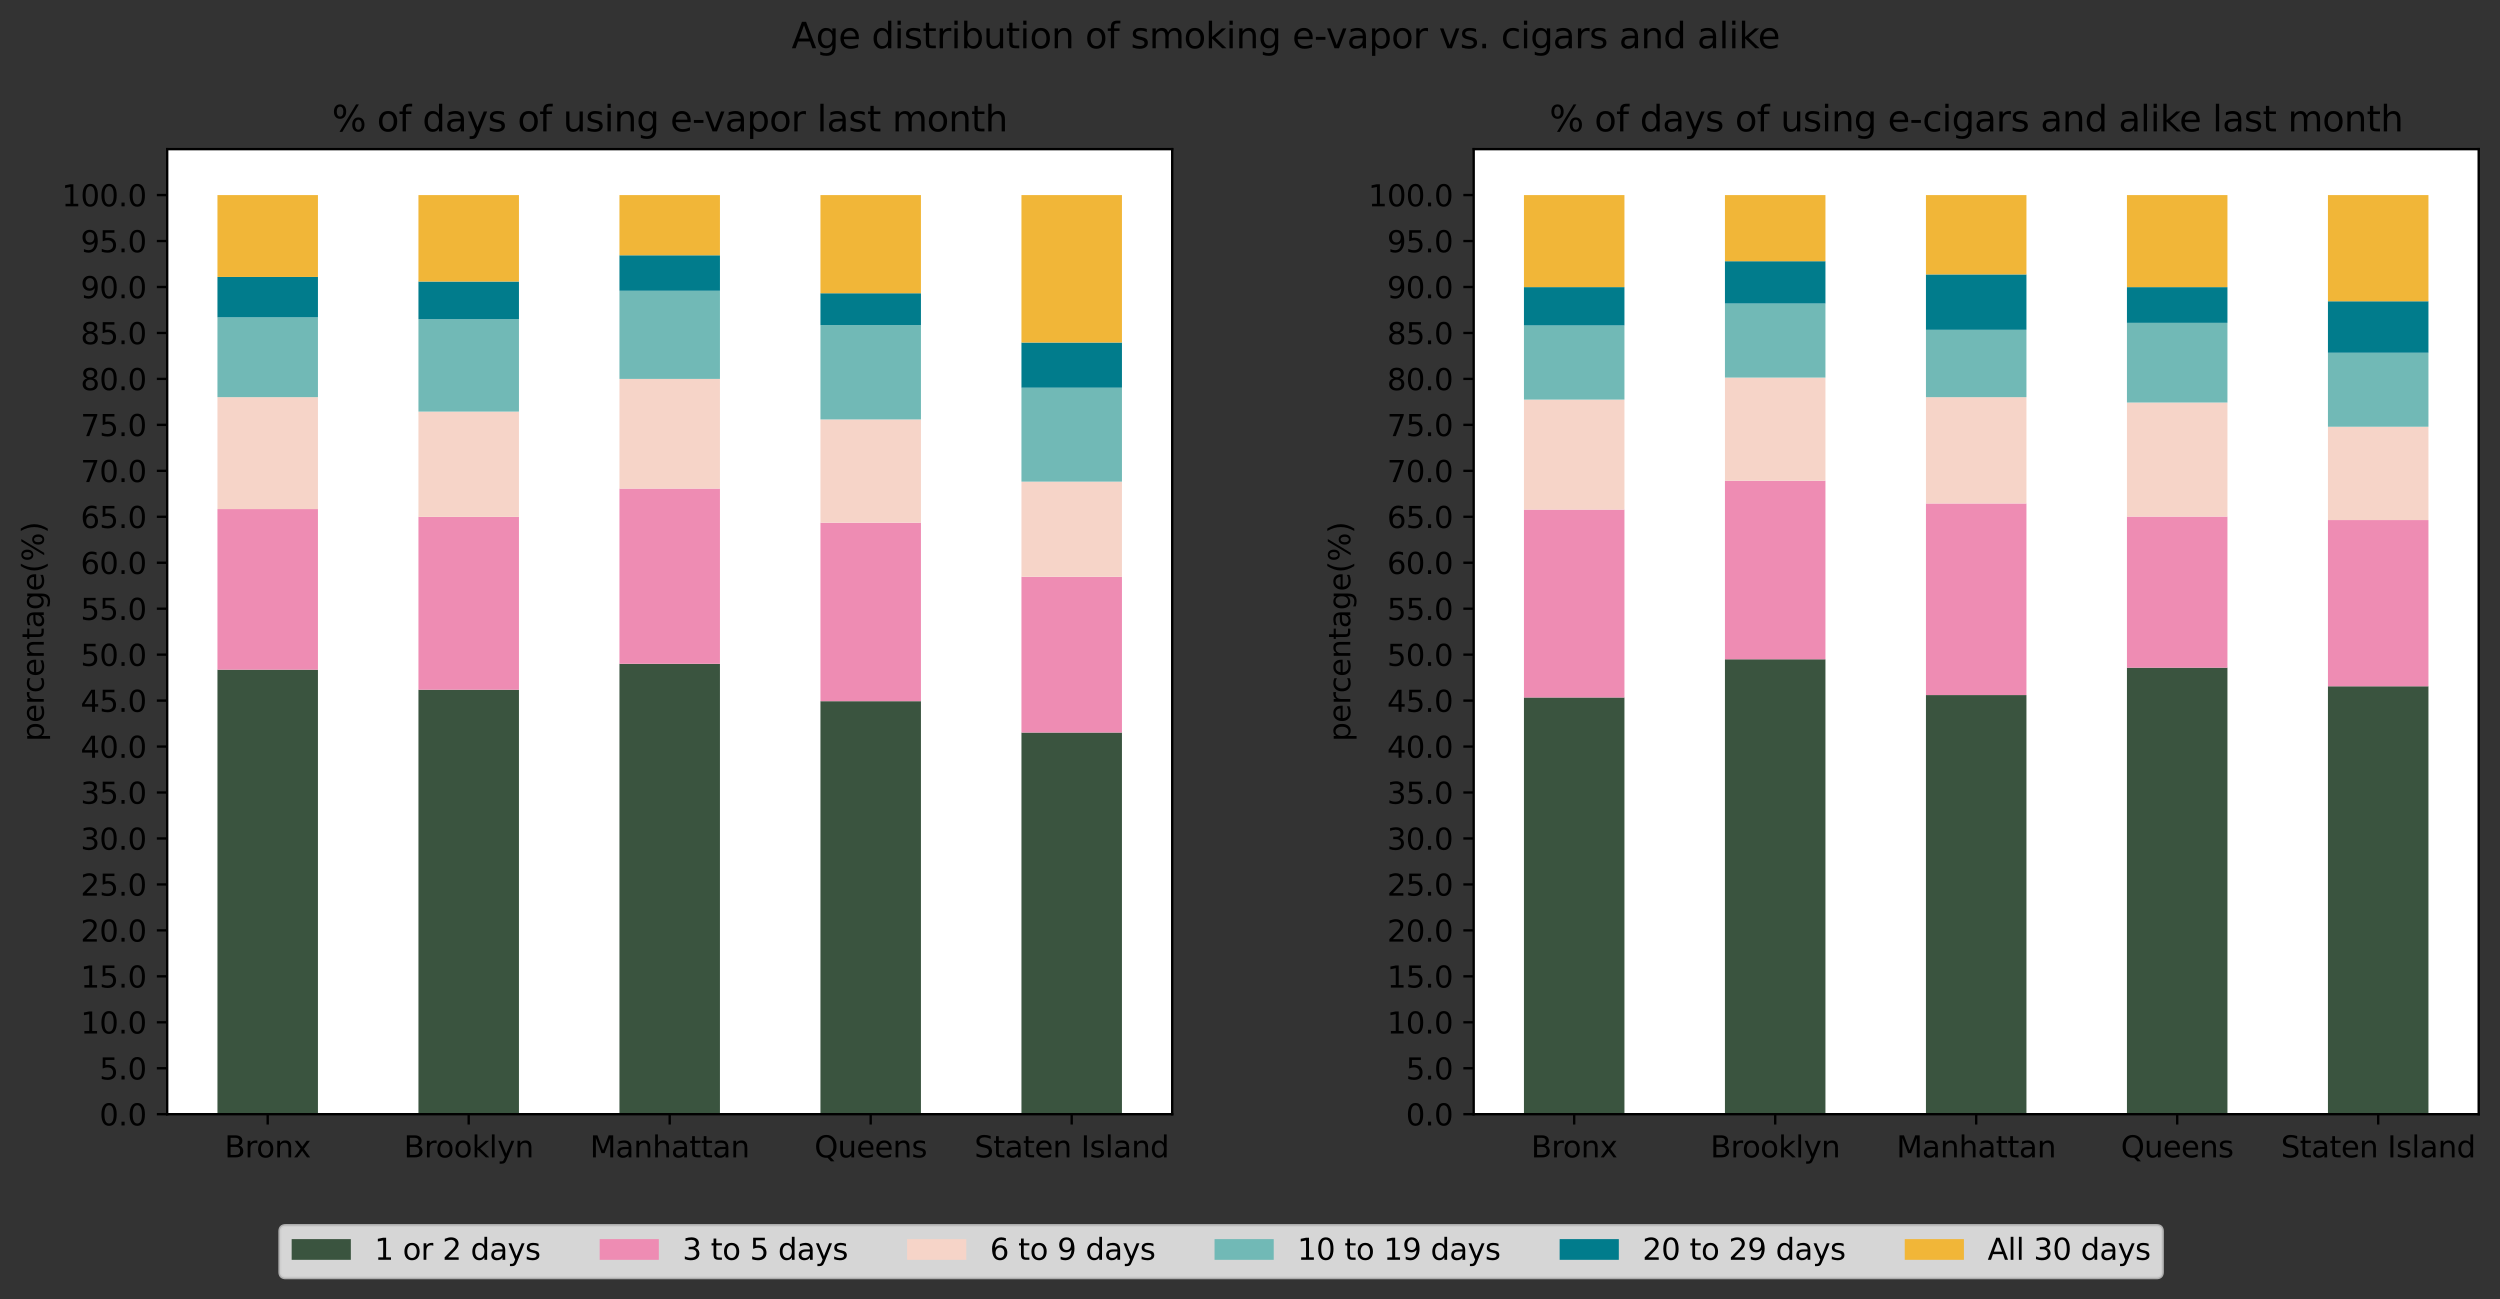 <?xml version="1.0" encoding="utf-8" standalone="no"?>
<!DOCTYPE svg PUBLIC "-//W3C//DTD SVG 1.1//EN"
  "http://www.w3.org/Graphics/SVG/1.1/DTD/svg11.dtd">
<svg xmlns:xlink="http://www.w3.org/1999/xlink" width="844.906pt" height="439.054pt" viewBox="0 0 844.906 439.054" xmlns="http://www.w3.org/2000/svg" version="1.1">
 <rect x="0" y="0" width="844.906" height="439.054" fill="#333333" stroke="none"/>
 <defs>
  <style type="text/css">*{stroke-linejoin: round; stroke-linecap: butt}</style>
 </defs>
 <g id="figure_1">
  <g id="patch_1">
   <path d="M 0 439.054 
L 844.906 439.054 
L 844.906 0 
L 0 0 
L 0 439.054 
z
" style="fill: none"/>
  </g>
  <g id="axes_1">
   <g id="patch_2">
    <path d="M 56.506 376.56 
L 396.158 376.56 
L 396.158 50.4 
L 56.506 50.4 
z
" style="fill: #ffffff"/>
   </g>
   <g id="patch_3">
    <path d="M 73.489 376.56 
L 107.454 376.56 
L 107.454 226.324 
L 73.489 226.324 
z
" clip-path="url(#pe16e2901de)" style="fill: #3a543f"/>
   </g>
   <g id="patch_4">
    <path d="M 141.419 376.56 
L 175.385 376.56 
L 175.385 233.104 
L 141.419 233.104 
z
" clip-path="url(#pe16e2901de)" style="fill: #3a543f"/>
   </g>
   <g id="patch_5">
    <path d="M 209.35 376.56 
L 243.315 376.56 
L 243.315 224.334 
L 209.35 224.334 
z
" clip-path="url(#pe16e2901de)" style="fill: #3a543f"/>
   </g>
   <g id="patch_6">
    <path d="M 277.28 376.56 
L 311.245 376.56 
L 311.245 236.971 
L 277.28 236.971 
z
" clip-path="url(#pe16e2901de)" style="fill: #3a543f"/>
   </g>
   <g id="patch_7">
    <path d="M 345.211 376.56 
L 379.176 376.56 
L 379.176 247.567 
L 345.211 247.567 
z
" clip-path="url(#pe16e2901de)" style="fill: #3a543f"/>
   </g>
   <g id="patch_8">
    <path d="M 73.489 226.324 
L 107.454 226.324 
L 107.454 172.042 
L 73.489 172.042 
z
" clip-path="url(#pe16e2901de)" style="fill: #ee8cb3"/>
   </g>
   <g id="patch_9">
    <path d="M 141.419 233.104 
L 175.385 233.104 
L 175.385 174.68 
L 141.419 174.68 
z
" clip-path="url(#pe16e2901de)" style="fill: #ee8cb3"/>
   </g>
   <g id="patch_10">
    <path d="M 209.35 224.334 
L 243.315 224.334 
L 243.315 165.115 
L 209.35 165.115 
z
" clip-path="url(#pe16e2901de)" style="fill: #ee8cb3"/>
   </g>
   <g id="patch_11">
    <path d="M 277.28 236.971 
L 311.245 236.971 
L 311.245 176.655 
L 277.28 176.655 
z
" clip-path="url(#pe16e2901de)" style="fill: #ee8cb3"/>
   </g>
   <g id="patch_12">
    <path d="M 345.211 247.567 
L 379.176 247.567 
L 379.176 194.925 
L 345.211 194.925 
z
" clip-path="url(#pe16e2901de)" style="fill: #ee8cb3"/>
   </g>
   <g id="patch_13">
    <path d="M 73.489 172.042 
L 107.454 172.042 
L 107.454 134.221 
L 73.489 134.221 
z
" clip-path="url(#pe16e2901de)" style="fill: #f6d4c8"/>
   </g>
   <g id="patch_14">
    <path d="M 141.419 174.68 
L 175.385 174.68 
L 175.385 139.106 
L 141.419 139.106 
z
" clip-path="url(#pe16e2901de)" style="fill: #f6d4c8"/>
   </g>
   <g id="patch_15">
    <path d="M 209.35 165.115 
L 243.315 165.115 
L 243.315 128.057 
L 209.35 128.057 
z
" clip-path="url(#pe16e2901de)" style="fill: #f6d4c8"/>
   </g>
   <g id="patch_16">
    <path d="M 277.28 176.655 
L 311.245 176.655 
L 311.245 141.758 
L 277.28 141.758 
z
" clip-path="url(#pe16e2901de)" style="fill: #f6d4c8"/>
   </g>
   <g id="patch_17">
    <path d="M 345.211 194.925 
L 379.176 194.925 
L 379.176 162.777 
L 345.211 162.777 
z
" clip-path="url(#pe16e2901de)" style="fill: #f6d4c8"/>
   </g>
   <g id="patch_18">
    <path d="M 73.489 134.221 
L 107.454 134.221 
L 107.454 107.255 
L 73.489 107.255 
z
" clip-path="url(#pe16e2901de)" style="fill: #71b9b6"/>
   </g>
   <g id="patch_19">
    <path d="M 141.419 139.106 
L 175.385 139.106 
L 175.385 107.869 
L 141.419 107.869 
z
" clip-path="url(#pe16e2901de)" style="fill: #71b9b6"/>
   </g>
   <g id="patch_20">
    <path d="M 209.35 128.057 
L 243.315 128.057 
L 243.315 98.266 
L 209.35 98.266 
z
" clip-path="url(#pe16e2901de)" style="fill: #71b9b6"/>
   </g>
   <g id="patch_21">
    <path d="M 277.28 141.758 
L 311.245 141.758 
L 311.245 109.876 
L 277.28 109.876 
z
" clip-path="url(#pe16e2901de)" style="fill: #71b9b6"/>
   </g>
   <g id="patch_22">
    <path d="M 345.211 162.777 
L 379.176 162.777 
L 379.176 131.031 
L 345.211 131.031 
z
" clip-path="url(#pe16e2901de)" style="fill: #71b9b6"/>
   </g>
   <g id="patch_23">
    <path d="M 73.489 107.255 
L 107.454 107.255 
L 107.454 93.597 
L 73.489 93.597 
z
" clip-path="url(#pe16e2901de)" style="fill: #017c8c"/>
   </g>
   <g id="patch_24">
    <path d="M 141.419 107.869 
L 175.385 107.869 
L 175.385 95.143 
L 141.419 95.143 
z
" clip-path="url(#pe16e2901de)" style="fill: #017c8c"/>
   </g>
   <g id="patch_25">
    <path d="M 209.35 98.266 
L 243.315 98.266 
L 243.315 86.277 
L 209.35 86.277 
z
" clip-path="url(#pe16e2901de)" style="fill: #017c8c"/>
   </g>
   <g id="patch_26">
    <path d="M 277.28 109.876 
L 311.245 109.876 
L 311.245 99.105 
L 277.28 99.105 
z
" clip-path="url(#pe16e2901de)" style="fill: #017c8c"/>
   </g>
   <g id="patch_27">
    <path d="M 345.211 131.031 
L 379.176 131.031 
L 379.176 115.761 
L 345.211 115.761 
z
" clip-path="url(#pe16e2901de)" style="fill: #017c8c"/>
   </g>
   <g id="patch_28">
    <path d="M 73.489 93.597 
L 107.454 93.597 
L 107.454 65.931 
L 73.489 65.931 
z
" clip-path="url(#pe16e2901de)" style="fill: #f1b638"/>
   </g>
   <g id="patch_29">
    <path d="M 141.419 95.143 
L 175.385 95.143 
L 175.385 65.931 
L 141.419 65.931 
z
" clip-path="url(#pe16e2901de)" style="fill: #f1b638"/>
   </g>
   <g id="patch_30">
    <path d="M 209.35 86.277 
L 243.315 86.277 
L 243.315 65.931 
L 209.35 65.931 
z
" clip-path="url(#pe16e2901de)" style="fill: #f1b638"/>
   </g>
   <g id="patch_31">
    <path d="M 277.28 99.105 
L 311.245 99.105 
L 311.245 65.931 
L 277.28 65.931 
z
" clip-path="url(#pe16e2901de)" style="fill: #f1b638"/>
   </g>
   <g id="patch_32">
    <path d="M 345.211 115.761 
L 379.176 115.761 
L 379.176 65.931 
L 345.211 65.931 
z
" clip-path="url(#pe16e2901de)" style="fill: #f1b638"/>
   </g>
   <g id="matplotlib.axis_1">
    <g id="xtick_1">
     <g id="line2d_1">
      <defs>
       <path id="md6f1f67ce8" d="M 0 0 
L 0 3.5 
" style="stroke: #000000; stroke-width: 0.8"/>
      </defs>
      <g>
       <use xlink:href="#md6f1f67ce8" x="90.471" y="376.56" style="stroke: #000000; stroke-width: 0.8"/>
      </g>
     </g>
     <g id="text_1">
      <!-- Bronx -->
      <g transform="translate(75.911 391.158)scale(0.1 -0.1)">
       <defs>
        <path id="DejaVuSans-42" d="M 1259 2228 
L 1259 519 
L 2272 519 
Q 2781 519 3026 730 
Q 3272 941 3272 1375 
Q 3272 1813 3026 2020 
Q 2781 2228 2272 2228 
L 1259 2228 
z
M 1259 4147 
L 1259 2741 
L 2194 2741 
Q 2656 2741 2882 2914 
Q 3109 3088 3109 3444 
Q 3109 3797 2882 3972 
Q 2656 4147 2194 4147 
L 1259 4147 
z
M 628 4666 
L 2241 4666 
Q 2963 4666 3353 4366 
Q 3744 4066 3744 3513 
Q 3744 3084 3544 2831 
Q 3344 2578 2956 2516 
Q 3422 2416 3680 2098 
Q 3938 1781 3938 1306 
Q 3938 681 3513 340 
Q 3088 0 2303 0 
L 628 0 
L 628 4666 
z
" transform="scale(0.016)"/>
        <path id="DejaVuSans-72" d="M 2631 2963 
Q 2534 3019 2420 3045 
Q 2306 3072 2169 3072 
Q 1681 3072 1420 2755 
Q 1159 2438 1159 1844 
L 1159 0 
L 581 0 
L 581 3500 
L 1159 3500 
L 1159 2956 
Q 1341 3275 1631 3429 
Q 1922 3584 2338 3584 
Q 2397 3584 2469 3576 
Q 2541 3569 2628 3553 
L 2631 2963 
z
" transform="scale(0.016)"/>
        <path id="DejaVuSans-6f" d="M 1959 3097 
Q 1497 3097 1228 2736 
Q 959 2375 959 1747 
Q 959 1119 1226 758 
Q 1494 397 1959 397 
Q 2419 397 2687 759 
Q 2956 1122 2956 1747 
Q 2956 2369 2687 2733 
Q 2419 3097 1959 3097 
z
M 1959 3584 
Q 2709 3584 3137 3096 
Q 3566 2609 3566 1747 
Q 3566 888 3137 398 
Q 2709 -91 1959 -91 
Q 1206 -91 779 398 
Q 353 888 353 1747 
Q 353 2609 779 3096 
Q 1206 3584 1959 3584 
z
" transform="scale(0.016)"/>
        <path id="DejaVuSans-6e" d="M 3513 2113 
L 3513 0 
L 2938 0 
L 2938 2094 
Q 2938 2591 2744 2837 
Q 2550 3084 2163 3084 
Q 1697 3084 1428 2787 
Q 1159 2491 1159 1978 
L 1159 0 
L 581 0 
L 581 3500 
L 1159 3500 
L 1159 2956 
Q 1366 3272 1645 3428 
Q 1925 3584 2291 3584 
Q 2894 3584 3203 3211 
Q 3513 2838 3513 2113 
z
" transform="scale(0.016)"/>
        <path id="DejaVuSans-78" d="M 3513 3500 
L 2247 1797 
L 3578 0 
L 2900 0 
L 1881 1375 
L 863 0 
L 184 0 
L 1544 1831 
L 300 3500 
L 978 3500 
L 1906 2253 
L 2834 3500 
L 3513 3500 
z
" transform="scale(0.016)"/>
       </defs>
       <use xlink:href="#DejaVuSans-42"/>
       <use xlink:href="#DejaVuSans-72" x="68.604"/>
       <use xlink:href="#DejaVuSans-6f" x="107.467"/>
       <use xlink:href="#DejaVuSans-6e" x="168.648"/>
       <use xlink:href="#DejaVuSans-78" x="232.027"/>
      </g>
     </g>
    </g>
    <g id="xtick_2">
     <g id="line2d_2">
      <g>
       <use xlink:href="#md6f1f67ce8" x="158.402" y="376.56" style="stroke: #000000; stroke-width: 0.8"/>
      </g>
     </g>
     <g id="text_2">
      <!-- Brooklyn -->
      <g transform="translate(136.497 391.158)scale(0.1 -0.1)">
       <defs>
        <path id="DejaVuSans-6b" d="M 581 4863 
L 1159 4863 
L 1159 1991 
L 2875 3500 
L 3609 3500 
L 1753 1863 
L 3688 0 
L 2938 0 
L 1159 1709 
L 1159 0 
L 581 0 
L 581 4863 
z
" transform="scale(0.016)"/>
        <path id="DejaVuSans-6c" d="M 603 4863 
L 1178 4863 
L 1178 0 
L 603 0 
L 603 4863 
z
" transform="scale(0.016)"/>
        <path id="DejaVuSans-79" d="M 2059 -325 
Q 1816 -950 1584 -1140 
Q 1353 -1331 966 -1331 
L 506 -1331 
L 506 -850 
L 844 -850 
Q 1081 -850 1212 -737 
Q 1344 -625 1503 -206 
L 1606 56 
L 191 3500 
L 800 3500 
L 1894 763 
L 2988 3500 
L 3597 3500 
L 2059 -325 
z
" transform="scale(0.016)"/>
       </defs>
       <use xlink:href="#DejaVuSans-42"/>
       <use xlink:href="#DejaVuSans-72" x="68.604"/>
       <use xlink:href="#DejaVuSans-6f" x="107.467"/>
       <use xlink:href="#DejaVuSans-6f" x="168.648"/>
       <use xlink:href="#DejaVuSans-6b" x="229.83"/>
       <use xlink:href="#DejaVuSans-6c" x="287.74"/>
       <use xlink:href="#DejaVuSans-79" x="315.523"/>
       <use xlink:href="#DejaVuSans-6e" x="374.703"/>
      </g>
     </g>
    </g>
    <g id="xtick_3">
     <g id="line2d_3">
      <g>
       <use xlink:href="#md6f1f67ce8" x="226.332" y="376.56" style="stroke: #000000; stroke-width: 0.8"/>
      </g>
     </g>
     <g id="text_3">
      <!-- Manhattan -->
      <g transform="translate(199.4 391.158)scale(0.1 -0.1)">
       <defs>
        <path id="DejaVuSans-4d" d="M 628 4666 
L 1569 4666 
L 2759 1491 
L 3956 4666 
L 4897 4666 
L 4897 0 
L 4281 0 
L 4281 4097 
L 3078 897 
L 2444 897 
L 1241 4097 
L 1241 0 
L 628 0 
L 628 4666 
z
" transform="scale(0.016)"/>
        <path id="DejaVuSans-61" d="M 2194 1759 
Q 1497 1759 1228 1600 
Q 959 1441 959 1056 
Q 959 750 1161 570 
Q 1363 391 1709 391 
Q 2188 391 2477 730 
Q 2766 1069 2766 1631 
L 2766 1759 
L 2194 1759 
z
M 3341 1997 
L 3341 0 
L 2766 0 
L 2766 531 
Q 2569 213 2275 61 
Q 1981 -91 1556 -91 
Q 1019 -91 701 211 
Q 384 513 384 1019 
Q 384 1609 779 1909 
Q 1175 2209 1959 2209 
L 2766 2209 
L 2766 2266 
Q 2766 2663 2505 2880 
Q 2244 3097 1772 3097 
Q 1472 3097 1187 3025 
Q 903 2953 641 2809 
L 641 3341 
Q 956 3463 1253 3523 
Q 1550 3584 1831 3584 
Q 2591 3584 2966 3190 
Q 3341 2797 3341 1997 
z
" transform="scale(0.016)"/>
        <path id="DejaVuSans-68" d="M 3513 2113 
L 3513 0 
L 2938 0 
L 2938 2094 
Q 2938 2591 2744 2837 
Q 2550 3084 2163 3084 
Q 1697 3084 1428 2787 
Q 1159 2491 1159 1978 
L 1159 0 
L 581 0 
L 581 4863 
L 1159 4863 
L 1159 2956 
Q 1366 3272 1645 3428 
Q 1925 3584 2291 3584 
Q 2894 3584 3203 3211 
Q 3513 2838 3513 2113 
z
" transform="scale(0.016)"/>
        <path id="DejaVuSans-74" d="M 1172 4494 
L 1172 3500 
L 2356 3500 
L 2356 3053 
L 1172 3053 
L 1172 1153 
Q 1172 725 1289 603 
Q 1406 481 1766 481 
L 2356 481 
L 2356 0 
L 1766 0 
Q 1100 0 847 248 
Q 594 497 594 1153 
L 594 3053 
L 172 3053 
L 172 3500 
L 594 3500 
L 594 4494 
L 1172 4494 
z
" transform="scale(0.016)"/>
       </defs>
       <use xlink:href="#DejaVuSans-4d"/>
       <use xlink:href="#DejaVuSans-61" x="86.279"/>
       <use xlink:href="#DejaVuSans-6e" x="147.559"/>
       <use xlink:href="#DejaVuSans-68" x="210.938"/>
       <use xlink:href="#DejaVuSans-61" x="274.316"/>
       <use xlink:href="#DejaVuSans-74" x="335.596"/>
       <use xlink:href="#DejaVuSans-74" x="374.805"/>
       <use xlink:href="#DejaVuSans-61" x="414.014"/>
       <use xlink:href="#DejaVuSans-6e" x="475.293"/>
      </g>
     </g>
    </g>
    <g id="xtick_4">
     <g id="line2d_4">
      <g>
       <use xlink:href="#md6f1f67ce8" x="294.263" y="376.56" style="stroke: #000000; stroke-width: 0.8"/>
      </g>
     </g>
     <g id="text_4">
      <!-- Queens -->
      <g transform="translate(275.232 391.158)scale(0.1 -0.1)">
       <defs>
        <path id="DejaVuSans-51" d="M 2522 4238 
Q 1834 4238 1429 3725 
Q 1025 3213 1025 2328 
Q 1025 1447 1429 934 
Q 1834 422 2522 422 
Q 3209 422 3611 934 
Q 4013 1447 4013 2328 
Q 4013 3213 3611 3725 
Q 3209 4238 2522 4238 
z
M 3406 84 
L 4238 -825 
L 3475 -825 
L 2784 -78 
Q 2681 -84 2626 -87 
Q 2572 -91 2522 -91 
Q 1538 -91 948 567 
Q 359 1225 359 2328 
Q 359 3434 948 4092 
Q 1538 4750 2522 4750 
Q 3503 4750 4090 4092 
Q 4678 3434 4678 2328 
Q 4678 1516 4351 937 
Q 4025 359 3406 84 
z
" transform="scale(0.016)"/>
        <path id="DejaVuSans-75" d="M 544 1381 
L 544 3500 
L 1119 3500 
L 1119 1403 
Q 1119 906 1312 657 
Q 1506 409 1894 409 
Q 2359 409 2629 706 
Q 2900 1003 2900 1516 
L 2900 3500 
L 3475 3500 
L 3475 0 
L 2900 0 
L 2900 538 
Q 2691 219 2414 64 
Q 2138 -91 1772 -91 
Q 1169 -91 856 284 
Q 544 659 544 1381 
z
M 1991 3584 
L 1991 3584 
z
" transform="scale(0.016)"/>
        <path id="DejaVuSans-65" d="M 3597 1894 
L 3597 1613 
L 953 1613 
Q 991 1019 1311 708 
Q 1631 397 2203 397 
Q 2534 397 2845 478 
Q 3156 559 3463 722 
L 3463 178 
Q 3153 47 2828 -22 
Q 2503 -91 2169 -91 
Q 1331 -91 842 396 
Q 353 884 353 1716 
Q 353 2575 817 3079 
Q 1281 3584 2069 3584 
Q 2775 3584 3186 3129 
Q 3597 2675 3597 1894 
z
M 3022 2063 
Q 3016 2534 2758 2815 
Q 2500 3097 2075 3097 
Q 1594 3097 1305 2825 
Q 1016 2553 972 2059 
L 3022 2063 
z
" transform="scale(0.016)"/>
        <path id="DejaVuSans-73" d="M 2834 3397 
L 2834 2853 
Q 2591 2978 2328 3040 
Q 2066 3103 1784 3103 
Q 1356 3103 1142 2972 
Q 928 2841 928 2578 
Q 928 2378 1081 2264 
Q 1234 2150 1697 2047 
L 1894 2003 
Q 2506 1872 2764 1633 
Q 3022 1394 3022 966 
Q 3022 478 2636 193 
Q 2250 -91 1575 -91 
Q 1294 -91 989 -36 
Q 684 19 347 128 
L 347 722 
Q 666 556 975 473 
Q 1284 391 1588 391 
Q 1994 391 2212 530 
Q 2431 669 2431 922 
Q 2431 1156 2273 1281 
Q 2116 1406 1581 1522 
L 1381 1569 
Q 847 1681 609 1914 
Q 372 2147 372 2553 
Q 372 3047 722 3315 
Q 1072 3584 1716 3584 
Q 2034 3584 2315 3537 
Q 2597 3491 2834 3397 
z
" transform="scale(0.016)"/>
       </defs>
       <use xlink:href="#DejaVuSans-51"/>
       <use xlink:href="#DejaVuSans-75" x="78.711"/>
       <use xlink:href="#DejaVuSans-65" x="142.09"/>
       <use xlink:href="#DejaVuSans-65" x="203.613"/>
       <use xlink:href="#DejaVuSans-6e" x="265.137"/>
       <use xlink:href="#DejaVuSans-73" x="328.516"/>
      </g>
     </g>
    </g>
    <g id="xtick_5">
     <g id="line2d_5">
      <g>
       <use xlink:href="#md6f1f67ce8" x="362.193" y="376.56" style="stroke: #000000; stroke-width: 0.8"/>
      </g>
     </g>
     <g id="text_5">
      <!-- Staten Island -->
      <g transform="translate(329.324 391.158)scale(0.1 -0.1)">
       <defs>
        <path id="DejaVuSans-53" d="M 3425 4513 
L 3425 3897 
Q 3066 4069 2747 4153 
Q 2428 4238 2131 4238 
Q 1616 4238 1336 4038 
Q 1056 3838 1056 3469 
Q 1056 3159 1242 3001 
Q 1428 2844 1947 2747 
L 2328 2669 
Q 3034 2534 3370 2195 
Q 3706 1856 3706 1288 
Q 3706 609 3251 259 
Q 2797 -91 1919 -91 
Q 1588 -91 1214 -16 
Q 841 59 441 206 
L 441 856 
Q 825 641 1194 531 
Q 1563 422 1919 422 
Q 2459 422 2753 634 
Q 3047 847 3047 1241 
Q 3047 1584 2836 1778 
Q 2625 1972 2144 2069 
L 1759 2144 
Q 1053 2284 737 2584 
Q 422 2884 422 3419 
Q 422 4038 858 4394 
Q 1294 4750 2059 4750 
Q 2388 4750 2728 4690 
Q 3069 4631 3425 4513 
z
" transform="scale(0.016)"/>
        <path id="DejaVuSans-20" transform="scale(0.016)"/>
        <path id="DejaVuSans-49" d="M 628 4666 
L 1259 4666 
L 1259 0 
L 628 0 
L 628 4666 
z
" transform="scale(0.016)"/>
        <path id="DejaVuSans-64" d="M 2906 2969 
L 2906 4863 
L 3481 4863 
L 3481 0 
L 2906 0 
L 2906 525 
Q 2725 213 2448 61 
Q 2172 -91 1784 -91 
Q 1150 -91 751 415 
Q 353 922 353 1747 
Q 353 2572 751 3078 
Q 1150 3584 1784 3584 
Q 2172 3584 2448 3432 
Q 2725 3281 2906 2969 
z
M 947 1747 
Q 947 1113 1208 752 
Q 1469 391 1925 391 
Q 2381 391 2643 752 
Q 2906 1113 2906 1747 
Q 2906 2381 2643 2742 
Q 2381 3103 1925 3103 
Q 1469 3103 1208 2742 
Q 947 2381 947 1747 
z
" transform="scale(0.016)"/>
       </defs>
       <use xlink:href="#DejaVuSans-53"/>
       <use xlink:href="#DejaVuSans-74" x="63.477"/>
       <use xlink:href="#DejaVuSans-61" x="102.686"/>
       <use xlink:href="#DejaVuSans-74" x="163.965"/>
       <use xlink:href="#DejaVuSans-65" x="203.174"/>
       <use xlink:href="#DejaVuSans-6e" x="264.697"/>
       <use xlink:href="#DejaVuSans-20" x="328.076"/>
       <use xlink:href="#DejaVuSans-49" x="359.863"/>
       <use xlink:href="#DejaVuSans-73" x="389.355"/>
       <use xlink:href="#DejaVuSans-6c" x="441.455"/>
       <use xlink:href="#DejaVuSans-61" x="469.238"/>
       <use xlink:href="#DejaVuSans-6e" x="530.518"/>
       <use xlink:href="#DejaVuSans-64" x="593.896"/>
      </g>
     </g>
    </g>
   </g>
   <g id="matplotlib.axis_2">
    <g id="ytick_1">
     <g id="line2d_6">
      <defs>
       <path id="m7a3bd372a8" d="M 0 0 
L -3.5 0 
" style="stroke: #000000; stroke-width: 0.8"/>
      </defs>
      <g>
       <use xlink:href="#m7a3bd372a8" x="56.506" y="376.56" style="stroke: #000000; stroke-width: 0.8"/>
      </g>
     </g>
     <g id="text_6">
      <!-- 0.0 -->
      <g transform="translate(33.603 380.359)scale(0.1 -0.1)">
       <defs>
        <path id="DejaVuSans-30" d="M 2034 4250 
Q 1547 4250 1301 3770 
Q 1056 3291 1056 2328 
Q 1056 1369 1301 889 
Q 1547 409 2034 409 
Q 2525 409 2770 889 
Q 3016 1369 3016 2328 
Q 3016 3291 2770 3770 
Q 2525 4250 2034 4250 
z
M 2034 4750 
Q 2819 4750 3233 4129 
Q 3647 3509 3647 2328 
Q 3647 1150 3233 529 
Q 2819 -91 2034 -91 
Q 1250 -91 836 529 
Q 422 1150 422 2328 
Q 422 3509 836 4129 
Q 1250 4750 2034 4750 
z
" transform="scale(0.016)"/>
        <path id="DejaVuSans-2e" d="M 684 794 
L 1344 794 
L 1344 0 
L 684 0 
L 684 794 
z
" transform="scale(0.016)"/>
       </defs>
       <use xlink:href="#DejaVuSans-30"/>
       <use xlink:href="#DejaVuSans-2e" x="63.623"/>
       <use xlink:href="#DejaVuSans-30" x="95.41"/>
      </g>
     </g>
    </g>
    <g id="ytick_2">
     <g id="line2d_7">
      <g>
       <use xlink:href="#m7a3bd372a8" x="56.506" y="361.029" style="stroke: #000000; stroke-width: 0.8"/>
      </g>
     </g>
     <g id="text_7">
      <!-- 5.0 -->
      <g transform="translate(33.603 364.828)scale(0.1 -0.1)">
       <defs>
        <path id="DejaVuSans-35" d="M 691 4666 
L 3169 4666 
L 3169 4134 
L 1269 4134 
L 1269 2991 
Q 1406 3038 1543 3061 
Q 1681 3084 1819 3084 
Q 2600 3084 3056 2656 
Q 3513 2228 3513 1497 
Q 3513 744 3044 326 
Q 2575 -91 1722 -91 
Q 1428 -91 1123 -41 
Q 819 9 494 109 
L 494 744 
Q 775 591 1075 516 
Q 1375 441 1709 441 
Q 2250 441 2565 725 
Q 2881 1009 2881 1497 
Q 2881 1984 2565 2268 
Q 2250 2553 1709 2553 
Q 1456 2553 1204 2497 
Q 953 2441 691 2322 
L 691 4666 
z
" transform="scale(0.016)"/>
       </defs>
       <use xlink:href="#DejaVuSans-35"/>
       <use xlink:href="#DejaVuSans-2e" x="63.623"/>
       <use xlink:href="#DejaVuSans-30" x="95.41"/>
      </g>
     </g>
    </g>
    <g id="ytick_3">
     <g id="line2d_8">
      <g>
       <use xlink:href="#m7a3bd372a8" x="56.506" y="345.497" style="stroke: #000000; stroke-width: 0.8"/>
      </g>
     </g>
     <g id="text_8">
      <!-- 10.0 -->
      <g transform="translate(27.241 349.296)scale(0.1 -0.1)">
       <defs>
        <path id="DejaVuSans-31" d="M 794 531 
L 1825 531 
L 1825 4091 
L 703 3866 
L 703 4441 
L 1819 4666 
L 2450 4666 
L 2450 531 
L 3481 531 
L 3481 0 
L 794 0 
L 794 531 
z
" transform="scale(0.016)"/>
       </defs>
       <use xlink:href="#DejaVuSans-31"/>
       <use xlink:href="#DejaVuSans-30" x="63.623"/>
       <use xlink:href="#DejaVuSans-2e" x="127.246"/>
       <use xlink:href="#DejaVuSans-30" x="159.033"/>
      </g>
     </g>
    </g>
    <g id="ytick_4">
     <g id="line2d_9">
      <g>
       <use xlink:href="#m7a3bd372a8" x="56.506" y="329.966" style="stroke: #000000; stroke-width: 0.8"/>
      </g>
     </g>
     <g id="text_9">
      <!-- 15.0 -->
      <g transform="translate(27.241 333.765)scale(0.1 -0.1)">
       <use xlink:href="#DejaVuSans-31"/>
       <use xlink:href="#DejaVuSans-35" x="63.623"/>
       <use xlink:href="#DejaVuSans-2e" x="127.246"/>
       <use xlink:href="#DejaVuSans-30" x="159.033"/>
      </g>
     </g>
    </g>
    <g id="ytick_5">
     <g id="line2d_10">
      <g>
       <use xlink:href="#m7a3bd372a8" x="56.506" y="314.434" style="stroke: #000000; stroke-width: 0.8"/>
      </g>
     </g>
     <g id="text_10">
      <!-- 20.0 -->
      <g transform="translate(27.241 318.234)scale(0.1 -0.1)">
       <defs>
        <path id="DejaVuSans-32" d="M 1228 531 
L 3431 531 
L 3431 0 
L 469 0 
L 469 531 
Q 828 903 1448 1529 
Q 2069 2156 2228 2338 
Q 2531 2678 2651 2914 
Q 2772 3150 2772 3378 
Q 2772 3750 2511 3984 
Q 2250 4219 1831 4219 
Q 1534 4219 1204 4116 
Q 875 4013 500 3803 
L 500 4441 
Q 881 4594 1212 4672 
Q 1544 4750 1819 4750 
Q 2544 4750 2975 4387 
Q 3406 4025 3406 3419 
Q 3406 3131 3298 2873 
Q 3191 2616 2906 2266 
Q 2828 2175 2409 1742 
Q 1991 1309 1228 531 
z
" transform="scale(0.016)"/>
       </defs>
       <use xlink:href="#DejaVuSans-32"/>
       <use xlink:href="#DejaVuSans-30" x="63.623"/>
       <use xlink:href="#DejaVuSans-2e" x="127.246"/>
       <use xlink:href="#DejaVuSans-30" x="159.033"/>
      </g>
     </g>
    </g>
    <g id="ytick_6">
     <g id="line2d_11">
      <g>
       <use xlink:href="#m7a3bd372a8" x="56.506" y="298.903" style="stroke: #000000; stroke-width: 0.8"/>
      </g>
     </g>
     <g id="text_11">
      <!-- 25.0 -->
      <g transform="translate(27.241 302.702)scale(0.1 -0.1)">
       <use xlink:href="#DejaVuSans-32"/>
       <use xlink:href="#DejaVuSans-35" x="63.623"/>
       <use xlink:href="#DejaVuSans-2e" x="127.246"/>
       <use xlink:href="#DejaVuSans-30" x="159.033"/>
      </g>
     </g>
    </g>
    <g id="ytick_7">
     <g id="line2d_12">
      <g>
       <use xlink:href="#m7a3bd372a8" x="56.506" y="283.371" style="stroke: #000000; stroke-width: 0.8"/>
      </g>
     </g>
     <g id="text_12">
      <!-- 30.0 -->
      <g transform="translate(27.241 287.171)scale(0.1 -0.1)">
       <defs>
        <path id="DejaVuSans-33" d="M 2597 2516 
Q 3050 2419 3304 2112 
Q 3559 1806 3559 1356 
Q 3559 666 3084 287 
Q 2609 -91 1734 -91 
Q 1441 -91 1130 -33 
Q 819 25 488 141 
L 488 750 
Q 750 597 1062 519 
Q 1375 441 1716 441 
Q 2309 441 2620 675 
Q 2931 909 2931 1356 
Q 2931 1769 2642 2001 
Q 2353 2234 1838 2234 
L 1294 2234 
L 1294 2753 
L 1863 2753 
Q 2328 2753 2575 2939 
Q 2822 3125 2822 3475 
Q 2822 3834 2567 4026 
Q 2313 4219 1838 4219 
Q 1578 4219 1281 4162 
Q 984 4106 628 3988 
L 628 4550 
Q 988 4650 1302 4700 
Q 1616 4750 1894 4750 
Q 2613 4750 3031 4423 
Q 3450 4097 3450 3541 
Q 3450 3153 3228 2886 
Q 3006 2619 2597 2516 
z
" transform="scale(0.016)"/>
       </defs>
       <use xlink:href="#DejaVuSans-33"/>
       <use xlink:href="#DejaVuSans-30" x="63.623"/>
       <use xlink:href="#DejaVuSans-2e" x="127.246"/>
       <use xlink:href="#DejaVuSans-30" x="159.033"/>
      </g>
     </g>
    </g>
    <g id="ytick_8">
     <g id="line2d_13">
      <g>
       <use xlink:href="#m7a3bd372a8" x="56.506" y="267.84" style="stroke: #000000; stroke-width: 0.8"/>
      </g>
     </g>
     <g id="text_13">
      <!-- 35.0 -->
      <g transform="translate(27.241 271.639)scale(0.1 -0.1)">
       <use xlink:href="#DejaVuSans-33"/>
       <use xlink:href="#DejaVuSans-35" x="63.623"/>
       <use xlink:href="#DejaVuSans-2e" x="127.246"/>
       <use xlink:href="#DejaVuSans-30" x="159.033"/>
      </g>
     </g>
    </g>
    <g id="ytick_9">
     <g id="line2d_14">
      <g>
       <use xlink:href="#m7a3bd372a8" x="56.506" y="252.309" style="stroke: #000000; stroke-width: 0.8"/>
      </g>
     </g>
     <g id="text_14">
      <!-- 40.0 -->
      <g transform="translate(27.241 256.108)scale(0.1 -0.1)">
       <defs>
        <path id="DejaVuSans-34" d="M 2419 4116 
L 825 1625 
L 2419 1625 
L 2419 4116 
z
M 2253 4666 
L 3047 4666 
L 3047 1625 
L 3713 1625 
L 3713 1100 
L 3047 1100 
L 3047 0 
L 2419 0 
L 2419 1100 
L 313 1100 
L 313 1709 
L 2253 4666 
z
" transform="scale(0.016)"/>
       </defs>
       <use xlink:href="#DejaVuSans-34"/>
       <use xlink:href="#DejaVuSans-30" x="63.623"/>
       <use xlink:href="#DejaVuSans-2e" x="127.246"/>
       <use xlink:href="#DejaVuSans-30" x="159.033"/>
      </g>
     </g>
    </g>
    <g id="ytick_10">
     <g id="line2d_15">
      <g>
       <use xlink:href="#m7a3bd372a8" x="56.506" y="236.777" style="stroke: #000000; stroke-width: 0.8"/>
      </g>
     </g>
     <g id="text_15">
      <!-- 45.0 -->
      <g transform="translate(27.241 240.576)scale(0.1 -0.1)">
       <use xlink:href="#DejaVuSans-34"/>
       <use xlink:href="#DejaVuSans-35" x="63.623"/>
       <use xlink:href="#DejaVuSans-2e" x="127.246"/>
       <use xlink:href="#DejaVuSans-30" x="159.033"/>
      </g>
     </g>
    </g>
    <g id="ytick_11">
     <g id="line2d_16">
      <g>
       <use xlink:href="#m7a3bd372a8" x="56.506" y="221.246" style="stroke: #000000; stroke-width: 0.8"/>
      </g>
     </g>
     <g id="text_16">
      <!-- 50.0 -->
      <g transform="translate(27.241 225.045)scale(0.1 -0.1)">
       <use xlink:href="#DejaVuSans-35"/>
       <use xlink:href="#DejaVuSans-30" x="63.623"/>
       <use xlink:href="#DejaVuSans-2e" x="127.246"/>
       <use xlink:href="#DejaVuSans-30" x="159.033"/>
      </g>
     </g>
    </g>
    <g id="ytick_12">
     <g id="line2d_17">
      <g>
       <use xlink:href="#m7a3bd372a8" x="56.506" y="205.714" style="stroke: #000000; stroke-width: 0.8"/>
      </g>
     </g>
     <g id="text_17">
      <!-- 55.0 -->
      <g transform="translate(27.241 209.514)scale(0.1 -0.1)">
       <use xlink:href="#DejaVuSans-35"/>
       <use xlink:href="#DejaVuSans-35" x="63.623"/>
       <use xlink:href="#DejaVuSans-2e" x="127.246"/>
       <use xlink:href="#DejaVuSans-30" x="159.033"/>
      </g>
     </g>
    </g>
    <g id="ytick_13">
     <g id="line2d_18">
      <g>
       <use xlink:href="#m7a3bd372a8" x="56.506" y="190.183" style="stroke: #000000; stroke-width: 0.8"/>
      </g>
     </g>
     <g id="text_18">
      <!-- 60.0 -->
      <g transform="translate(27.241 193.982)scale(0.1 -0.1)">
       <defs>
        <path id="DejaVuSans-36" d="M 2113 2584 
Q 1688 2584 1439 2293 
Q 1191 2003 1191 1497 
Q 1191 994 1439 701 
Q 1688 409 2113 409 
Q 2538 409 2786 701 
Q 3034 994 3034 1497 
Q 3034 2003 2786 2293 
Q 2538 2584 2113 2584 
z
M 3366 4563 
L 3366 3988 
Q 3128 4100 2886 4159 
Q 2644 4219 2406 4219 
Q 1781 4219 1451 3797 
Q 1122 3375 1075 2522 
Q 1259 2794 1537 2939 
Q 1816 3084 2150 3084 
Q 2853 3084 3261 2657 
Q 3669 2231 3669 1497 
Q 3669 778 3244 343 
Q 2819 -91 2113 -91 
Q 1303 -91 875 529 
Q 447 1150 447 2328 
Q 447 3434 972 4092 
Q 1497 4750 2381 4750 
Q 2619 4750 2861 4703 
Q 3103 4656 3366 4563 
z
" transform="scale(0.016)"/>
       </defs>
       <use xlink:href="#DejaVuSans-36"/>
       <use xlink:href="#DejaVuSans-30" x="63.623"/>
       <use xlink:href="#DejaVuSans-2e" x="127.246"/>
       <use xlink:href="#DejaVuSans-30" x="159.033"/>
      </g>
     </g>
    </g>
    <g id="ytick_14">
     <g id="line2d_19">
      <g>
       <use xlink:href="#m7a3bd372a8" x="56.506" y="174.651" style="stroke: #000000; stroke-width: 0.8"/>
      </g>
     </g>
     <g id="text_19">
      <!-- 65.0 -->
      <g transform="translate(27.241 178.451)scale(0.1 -0.1)">
       <use xlink:href="#DejaVuSans-36"/>
       <use xlink:href="#DejaVuSans-35" x="63.623"/>
       <use xlink:href="#DejaVuSans-2e" x="127.246"/>
       <use xlink:href="#DejaVuSans-30" x="159.033"/>
      </g>
     </g>
    </g>
    <g id="ytick_15">
     <g id="line2d_20">
      <g>
       <use xlink:href="#m7a3bd372a8" x="56.506" y="159.12" style="stroke: #000000; stroke-width: 0.8"/>
      </g>
     </g>
     <g id="text_20">
      <!-- 70.0 -->
      <g transform="translate(27.241 162.919)scale(0.1 -0.1)">
       <defs>
        <path id="DejaVuSans-37" d="M 525 4666 
L 3525 4666 
L 3525 4397 
L 1831 0 
L 1172 0 
L 2766 4134 
L 525 4134 
L 525 4666 
z
" transform="scale(0.016)"/>
       </defs>
       <use xlink:href="#DejaVuSans-37"/>
       <use xlink:href="#DejaVuSans-30" x="63.623"/>
       <use xlink:href="#DejaVuSans-2e" x="127.246"/>
       <use xlink:href="#DejaVuSans-30" x="159.033"/>
      </g>
     </g>
    </g>
    <g id="ytick_16">
     <g id="line2d_21">
      <g>
       <use xlink:href="#m7a3bd372a8" x="56.506" y="143.589" style="stroke: #000000; stroke-width: 0.8"/>
      </g>
     </g>
     <g id="text_21">
      <!-- 75.0 -->
      <g transform="translate(27.241 147.388)scale(0.1 -0.1)">
       <use xlink:href="#DejaVuSans-37"/>
       <use xlink:href="#DejaVuSans-35" x="63.623"/>
       <use xlink:href="#DejaVuSans-2e" x="127.246"/>
       <use xlink:href="#DejaVuSans-30" x="159.033"/>
      </g>
     </g>
    </g>
    <g id="ytick_17">
     <g id="line2d_22">
      <g>
       <use xlink:href="#m7a3bd372a8" x="56.506" y="128.057" style="stroke: #000000; stroke-width: 0.8"/>
      </g>
     </g>
     <g id="text_22">
      <!-- 80.0 -->
      <g transform="translate(27.241 131.856)scale(0.1 -0.1)">
       <defs>
        <path id="DejaVuSans-38" d="M 2034 2216 
Q 1584 2216 1326 1975 
Q 1069 1734 1069 1313 
Q 1069 891 1326 650 
Q 1584 409 2034 409 
Q 2484 409 2743 651 
Q 3003 894 3003 1313 
Q 3003 1734 2745 1975 
Q 2488 2216 2034 2216 
z
M 1403 2484 
Q 997 2584 770 2862 
Q 544 3141 544 3541 
Q 544 4100 942 4425 
Q 1341 4750 2034 4750 
Q 2731 4750 3128 4425 
Q 3525 4100 3525 3541 
Q 3525 3141 3298 2862 
Q 3072 2584 2669 2484 
Q 3125 2378 3379 2068 
Q 3634 1759 3634 1313 
Q 3634 634 3220 271 
Q 2806 -91 2034 -91 
Q 1263 -91 848 271 
Q 434 634 434 1313 
Q 434 1759 690 2068 
Q 947 2378 1403 2484 
z
M 1172 3481 
Q 1172 3119 1398 2916 
Q 1625 2713 2034 2713 
Q 2441 2713 2670 2916 
Q 2900 3119 2900 3481 
Q 2900 3844 2670 4047 
Q 2441 4250 2034 4250 
Q 1625 4250 1398 4047 
Q 1172 3844 1172 3481 
z
" transform="scale(0.016)"/>
       </defs>
       <use xlink:href="#DejaVuSans-38"/>
       <use xlink:href="#DejaVuSans-30" x="63.623"/>
       <use xlink:href="#DejaVuSans-2e" x="127.246"/>
       <use xlink:href="#DejaVuSans-30" x="159.033"/>
      </g>
     </g>
    </g>
    <g id="ytick_18">
     <g id="line2d_23">
      <g>
       <use xlink:href="#m7a3bd372a8" x="56.506" y="112.526" style="stroke: #000000; stroke-width: 0.8"/>
      </g>
     </g>
     <g id="text_23">
      <!-- 85.0 -->
      <g transform="translate(27.241 116.325)scale(0.1 -0.1)">
       <use xlink:href="#DejaVuSans-38"/>
       <use xlink:href="#DejaVuSans-35" x="63.623"/>
       <use xlink:href="#DejaVuSans-2e" x="127.246"/>
       <use xlink:href="#DejaVuSans-30" x="159.033"/>
      </g>
     </g>
    </g>
    <g id="ytick_19">
     <g id="line2d_24">
      <g>
       <use xlink:href="#m7a3bd372a8" x="56.506" y="96.994" style="stroke: #000000; stroke-width: 0.8"/>
      </g>
     </g>
     <g id="text_24">
      <!-- 90.0 -->
      <g transform="translate(27.241 100.794)scale(0.1 -0.1)">
       <defs>
        <path id="DejaVuSans-39" d="M 703 97 
L 703 672 
Q 941 559 1184 500 
Q 1428 441 1663 441 
Q 2288 441 2617 861 
Q 2947 1281 2994 2138 
Q 2813 1869 2534 1725 
Q 2256 1581 1919 1581 
Q 1219 1581 811 2004 
Q 403 2428 403 3163 
Q 403 3881 828 4315 
Q 1253 4750 1959 4750 
Q 2769 4750 3195 4129 
Q 3622 3509 3622 2328 
Q 3622 1225 3098 567 
Q 2575 -91 1691 -91 
Q 1453 -91 1209 -44 
Q 966 3 703 97 
z
M 1959 2075 
Q 2384 2075 2632 2365 
Q 2881 2656 2881 3163 
Q 2881 3666 2632 3958 
Q 2384 4250 1959 4250 
Q 1534 4250 1286 3958 
Q 1038 3666 1038 3163 
Q 1038 2656 1286 2365 
Q 1534 2075 1959 2075 
z
" transform="scale(0.016)"/>
       </defs>
       <use xlink:href="#DejaVuSans-39"/>
       <use xlink:href="#DejaVuSans-30" x="63.623"/>
       <use xlink:href="#DejaVuSans-2e" x="127.246"/>
       <use xlink:href="#DejaVuSans-30" x="159.033"/>
      </g>
     </g>
    </g>
    <g id="ytick_20">
     <g id="line2d_25">
      <g>
       <use xlink:href="#m7a3bd372a8" x="56.506" y="81.463" style="stroke: #000000; stroke-width: 0.8"/>
      </g>
     </g>
     <g id="text_25">
      <!-- 95.0 -->
      <g transform="translate(27.241 85.262)scale(0.1 -0.1)">
       <use xlink:href="#DejaVuSans-39"/>
       <use xlink:href="#DejaVuSans-35" x="63.623"/>
       <use xlink:href="#DejaVuSans-2e" x="127.246"/>
       <use xlink:href="#DejaVuSans-30" x="159.033"/>
      </g>
     </g>
    </g>
    <g id="ytick_21">
     <g id="line2d_26">
      <g>
       <use xlink:href="#m7a3bd372a8" x="56.506" y="65.931" style="stroke: #000000; stroke-width: 0.8"/>
      </g>
     </g>
     <g id="text_26">
      <!-- 100.0 -->
      <g transform="translate(20.878 69.731)scale(0.1 -0.1)">
       <use xlink:href="#DejaVuSans-31"/>
       <use xlink:href="#DejaVuSans-30" x="63.623"/>
       <use xlink:href="#DejaVuSans-30" x="127.246"/>
       <use xlink:href="#DejaVuSans-2e" x="190.869"/>
       <use xlink:href="#DejaVuSans-30" x="222.656"/>
      </g>
     </g>
    </g>
    <g id="text_27">
     <!-- percentage(%) -->
     <g transform="translate(14.798 250.596)rotate(-90)scale(0.1 -0.1)">
      <defs>
       <path id="DejaVuSans-70" d="M 1159 525 
L 1159 -1331 
L 581 -1331 
L 581 3500 
L 1159 3500 
L 1159 2969 
Q 1341 3281 1617 3432 
Q 1894 3584 2278 3584 
Q 2916 3584 3314 3078 
Q 3713 2572 3713 1747 
Q 3713 922 3314 415 
Q 2916 -91 2278 -91 
Q 1894 -91 1617 61 
Q 1341 213 1159 525 
z
M 3116 1747 
Q 3116 2381 2855 2742 
Q 2594 3103 2138 3103 
Q 1681 3103 1420 2742 
Q 1159 2381 1159 1747 
Q 1159 1113 1420 752 
Q 1681 391 2138 391 
Q 2594 391 2855 752 
Q 3116 1113 3116 1747 
z
" transform="scale(0.016)"/>
       <path id="DejaVuSans-63" d="M 3122 3366 
L 3122 2828 
Q 2878 2963 2633 3030 
Q 2388 3097 2138 3097 
Q 1578 3097 1268 2742 
Q 959 2388 959 1747 
Q 959 1106 1268 751 
Q 1578 397 2138 397 
Q 2388 397 2633 464 
Q 2878 531 3122 666 
L 3122 134 
Q 2881 22 2623 -34 
Q 2366 -91 2075 -91 
Q 1284 -91 818 406 
Q 353 903 353 1747 
Q 353 2603 823 3093 
Q 1294 3584 2113 3584 
Q 2378 3584 2631 3529 
Q 2884 3475 3122 3366 
z
" transform="scale(0.016)"/>
       <path id="DejaVuSans-67" d="M 2906 1791 
Q 2906 2416 2648 2759 
Q 2391 3103 1925 3103 
Q 1463 3103 1205 2759 
Q 947 2416 947 1791 
Q 947 1169 1205 825 
Q 1463 481 1925 481 
Q 2391 481 2648 825 
Q 2906 1169 2906 1791 
z
M 3481 434 
Q 3481 -459 3084 -895 
Q 2688 -1331 1869 -1331 
Q 1566 -1331 1297 -1286 
Q 1028 -1241 775 -1147 
L 775 -588 
Q 1028 -725 1275 -790 
Q 1522 -856 1778 -856 
Q 2344 -856 2625 -561 
Q 2906 -266 2906 331 
L 2906 616 
Q 2728 306 2450 153 
Q 2172 0 1784 0 
Q 1141 0 747 490 
Q 353 981 353 1791 
Q 353 2603 747 3093 
Q 1141 3584 1784 3584 
Q 2172 3584 2450 3431 
Q 2728 3278 2906 2969 
L 2906 3500 
L 3481 3500 
L 3481 434 
z
" transform="scale(0.016)"/>
       <path id="DejaVuSans-28" d="M 1984 4856 
Q 1566 4138 1362 3434 
Q 1159 2731 1159 2009 
Q 1159 1288 1364 580 
Q 1569 -128 1984 -844 
L 1484 -844 
Q 1016 -109 783 600 
Q 550 1309 550 2009 
Q 550 2706 781 3412 
Q 1013 4119 1484 4856 
L 1984 4856 
z
" transform="scale(0.016)"/>
       <path id="DejaVuSans-25" d="M 4653 2053 
Q 4381 2053 4226 1822 
Q 4072 1591 4072 1178 
Q 4072 772 4226 539 
Q 4381 306 4653 306 
Q 4919 306 5073 539 
Q 5228 772 5228 1178 
Q 5228 1588 5073 1820 
Q 4919 2053 4653 2053 
z
M 4653 2450 
Q 5147 2450 5437 2106 
Q 5728 1763 5728 1178 
Q 5728 594 5436 251 
Q 5144 -91 4653 -91 
Q 4153 -91 3862 251 
Q 3572 594 3572 1178 
Q 3572 1766 3864 2108 
Q 4156 2450 4653 2450 
z
M 1428 4353 
Q 1159 4353 1004 4120 
Q 850 3888 850 3481 
Q 850 3069 1003 2837 
Q 1156 2606 1428 2606 
Q 1700 2606 1854 2837 
Q 2009 3069 2009 3481 
Q 2009 3884 1853 4118 
Q 1697 4353 1428 4353 
z
M 4250 4750 
L 4750 4750 
L 1831 -91 
L 1331 -91 
L 4250 4750 
z
M 1428 4750 
Q 1922 4750 2215 4408 
Q 2509 4066 2509 3481 
Q 2509 2891 2217 2550 
Q 1925 2209 1428 2209 
Q 931 2209 642 2551 
Q 353 2894 353 3481 
Q 353 4063 643 4406 
Q 934 4750 1428 4750 
z
" transform="scale(0.016)"/>
       <path id="DejaVuSans-29" d="M 513 4856 
L 1013 4856 
Q 1481 4119 1714 3412 
Q 1947 2706 1947 2009 
Q 1947 1309 1714 600 
Q 1481 -109 1013 -844 
L 513 -844 
Q 928 -128 1133 580 
Q 1338 1288 1338 2009 
Q 1338 2731 1133 3434 
Q 928 4138 513 4856 
z
" transform="scale(0.016)"/>
      </defs>
      <use xlink:href="#DejaVuSans-70"/>
      <use xlink:href="#DejaVuSans-65" x="63.477"/>
      <use xlink:href="#DejaVuSans-72" x="125"/>
      <use xlink:href="#DejaVuSans-63" x="163.863"/>
      <use xlink:href="#DejaVuSans-65" x="218.844"/>
      <use xlink:href="#DejaVuSans-6e" x="280.367"/>
      <use xlink:href="#DejaVuSans-74" x="343.746"/>
      <use xlink:href="#DejaVuSans-61" x="382.955"/>
      <use xlink:href="#DejaVuSans-67" x="444.234"/>
      <use xlink:href="#DejaVuSans-65" x="507.711"/>
      <use xlink:href="#DejaVuSans-28" x="569.234"/>
      <use xlink:href="#DejaVuSans-25" x="608.248"/>
      <use xlink:href="#DejaVuSans-29" x="703.268"/>
     </g>
    </g>
   </g>
   <g id="patch_33">
    <path d="M 56.506 376.56 
L 56.506 50.4 
" style="fill: none; stroke: #000000; stroke-width: 0.8; stroke-linejoin: miter; stroke-linecap: square"/>
   </g>
   <g id="patch_34">
    <path d="M 396.158 376.56 
L 396.158 50.4 
" style="fill: none; stroke: #000000; stroke-width: 0.8; stroke-linejoin: miter; stroke-linecap: square"/>
   </g>
   <g id="patch_35">
    <path d="M 56.506 376.56 
L 396.158 376.56 
" style="fill: none; stroke: #000000; stroke-width: 0.8; stroke-linejoin: miter; stroke-linecap: square"/>
   </g>
   <g id="patch_36">
    <path d="M 56.506 50.4 
L 396.158 50.4 
" style="fill: none; stroke: #000000; stroke-width: 0.8; stroke-linejoin: miter; stroke-linecap: square"/>
   </g>
   <g id="text_28">
    <!-- % of days of using e-vapor last month -->
    <g transform="translate(112.179 44.4)scale(0.12 -0.12)">
     <defs>
      <path id="DejaVuSans-66" d="M 2375 4863 
L 2375 4384 
L 1825 4384 
Q 1516 4384 1395 4259 
Q 1275 4134 1275 3809 
L 1275 3500 
L 2222 3500 
L 2222 3053 
L 1275 3053 
L 1275 0 
L 697 0 
L 697 3053 
L 147 3053 
L 147 3500 
L 697 3500 
L 697 3744 
Q 697 4328 969 4595 
Q 1241 4863 1831 4863 
L 2375 4863 
z
" transform="scale(0.016)"/>
      <path id="DejaVuSans-69" d="M 603 3500 
L 1178 3500 
L 1178 0 
L 603 0 
L 603 3500 
z
M 603 4863 
L 1178 4863 
L 1178 4134 
L 603 4134 
L 603 4863 
z
" transform="scale(0.016)"/>
      <path id="DejaVuSans-2d" d="M 313 2009 
L 1997 2009 
L 1997 1497 
L 313 1497 
L 313 2009 
z
" transform="scale(0.016)"/>
      <path id="DejaVuSans-76" d="M 191 3500 
L 800 3500 
L 1894 563 
L 2988 3500 
L 3597 3500 
L 2284 0 
L 1503 0 
L 191 3500 
z
" transform="scale(0.016)"/>
      <path id="DejaVuSans-6d" d="M 3328 2828 
Q 3544 3216 3844 3400 
Q 4144 3584 4550 3584 
Q 5097 3584 5394 3201 
Q 5691 2819 5691 2113 
L 5691 0 
L 5113 0 
L 5113 2094 
Q 5113 2597 4934 2840 
Q 4756 3084 4391 3084 
Q 3944 3084 3684 2787 
Q 3425 2491 3425 1978 
L 3425 0 
L 2847 0 
L 2847 2094 
Q 2847 2600 2669 2842 
Q 2491 3084 2119 3084 
Q 1678 3084 1418 2786 
Q 1159 2488 1159 1978 
L 1159 0 
L 581 0 
L 581 3500 
L 1159 3500 
L 1159 2956 
Q 1356 3278 1631 3431 
Q 1906 3584 2284 3584 
Q 2666 3584 2933 3390 
Q 3200 3197 3328 2828 
z
" transform="scale(0.016)"/>
     </defs>
     <use xlink:href="#DejaVuSans-25"/>
     <use xlink:href="#DejaVuSans-20" x="95.02"/>
     <use xlink:href="#DejaVuSans-6f" x="126.807"/>
     <use xlink:href="#DejaVuSans-66" x="187.988"/>
     <use xlink:href="#DejaVuSans-20" x="223.193"/>
     <use xlink:href="#DejaVuSans-64" x="254.98"/>
     <use xlink:href="#DejaVuSans-61" x="318.457"/>
     <use xlink:href="#DejaVuSans-79" x="379.736"/>
     <use xlink:href="#DejaVuSans-73" x="438.916"/>
     <use xlink:href="#DejaVuSans-20" x="491.016"/>
     <use xlink:href="#DejaVuSans-6f" x="522.803"/>
     <use xlink:href="#DejaVuSans-66" x="583.984"/>
     <use xlink:href="#DejaVuSans-20" x="619.189"/>
     <use xlink:href="#DejaVuSans-75" x="650.977"/>
     <use xlink:href="#DejaVuSans-73" x="714.355"/>
     <use xlink:href="#DejaVuSans-69" x="766.455"/>
     <use xlink:href="#DejaVuSans-6e" x="794.238"/>
     <use xlink:href="#DejaVuSans-67" x="857.617"/>
     <use xlink:href="#DejaVuSans-20" x="921.094"/>
     <use xlink:href="#DejaVuSans-65" x="952.881"/>
     <use xlink:href="#DejaVuSans-2d" x="1014.404"/>
     <use xlink:href="#DejaVuSans-76" x="1047.863"/>
     <use xlink:href="#DejaVuSans-61" x="1107.043"/>
     <use xlink:href="#DejaVuSans-70" x="1168.322"/>
     <use xlink:href="#DejaVuSans-6f" x="1231.799"/>
     <use xlink:href="#DejaVuSans-72" x="1292.98"/>
     <use xlink:href="#DejaVuSans-20" x="1334.094"/>
     <use xlink:href="#DejaVuSans-6c" x="1365.881"/>
     <use xlink:href="#DejaVuSans-61" x="1393.664"/>
     <use xlink:href="#DejaVuSans-73" x="1454.943"/>
     <use xlink:href="#DejaVuSans-74" x="1507.043"/>
     <use xlink:href="#DejaVuSans-20" x="1546.252"/>
     <use xlink:href="#DejaVuSans-6d" x="1578.039"/>
     <use xlink:href="#DejaVuSans-6f" x="1675.451"/>
     <use xlink:href="#DejaVuSans-6e" x="1736.633"/>
     <use xlink:href="#DejaVuSans-74" x="1800.012"/>
     <use xlink:href="#DejaVuSans-68" x="1839.221"/>
    </g>
   </g>
   <g id="legend_1">
    <g id="patch_37">
     <path d="M 96.572 431.854 
L 728.811 431.854 
Q 730.811 431.854 730.811 429.854 
L 730.811 416.176 
Q 730.811 414.176 728.811 414.176 
L 96.572 414.176 
Q 94.572 414.176 94.572 416.176 
L 94.572 429.854 
Q 94.572 431.854 96.572 431.854 
z
" style="fill: #ffffff; opacity: 0.8; stroke: #cccccc; stroke-linejoin: miter"/>
    </g>
    <g id="patch_38">
     <path d="M 98.572 425.774 
L 118.572 425.774 
L 118.572 418.774 
L 98.572 418.774 
z
" style="fill: #3a543f"/>
    </g>
    <g id="text_29">
     <!-- 1 or 2 days -->
     <g transform="translate(126.572 425.774)scale(0.1 -0.1)">
      <use xlink:href="#DejaVuSans-31"/>
      <use xlink:href="#DejaVuSans-20" x="63.623"/>
      <use xlink:href="#DejaVuSans-6f" x="95.41"/>
      <use xlink:href="#DejaVuSans-72" x="156.592"/>
      <use xlink:href="#DejaVuSans-20" x="197.705"/>
      <use xlink:href="#DejaVuSans-32" x="229.492"/>
      <use xlink:href="#DejaVuSans-20" x="293.115"/>
      <use xlink:href="#DejaVuSans-64" x="324.902"/>
      <use xlink:href="#DejaVuSans-61" x="388.379"/>
      <use xlink:href="#DejaVuSans-79" x="449.658"/>
      <use xlink:href="#DejaVuSans-73" x="508.838"/>
     </g>
    </g>
    <g id="patch_39">
     <path d="M 202.665 425.774 
L 222.665 425.774 
L 222.665 418.774 
L 202.665 418.774 
z
" style="fill: #ee8cb3"/>
    </g>
    <g id="text_30">
     <!-- 3 to 5 days -->
     <g transform="translate(230.665 425.774)scale(0.1 -0.1)">
      <use xlink:href="#DejaVuSans-33"/>
      <use xlink:href="#DejaVuSans-20" x="63.623"/>
      <use xlink:href="#DejaVuSans-74" x="95.41"/>
      <use xlink:href="#DejaVuSans-6f" x="134.619"/>
      <use xlink:href="#DejaVuSans-20" x="195.801"/>
      <use xlink:href="#DejaVuSans-35" x="227.588"/>
      <use xlink:href="#DejaVuSans-20" x="291.211"/>
      <use xlink:href="#DejaVuSans-64" x="322.998"/>
      <use xlink:href="#DejaVuSans-61" x="386.475"/>
      <use xlink:href="#DejaVuSans-79" x="447.754"/>
      <use xlink:href="#DejaVuSans-73" x="506.934"/>
     </g>
    </g>
    <g id="patch_40">
     <path d="M 306.568 425.774 
L 326.568 425.774 
L 326.568 418.774 
L 306.568 418.774 
z
" style="fill: #f6d4c8"/>
    </g>
    <g id="text_31">
     <!-- 6 to 9 days -->
     <g transform="translate(334.568 425.774)scale(0.1 -0.1)">
      <use xlink:href="#DejaVuSans-36"/>
      <use xlink:href="#DejaVuSans-20" x="63.623"/>
      <use xlink:href="#DejaVuSans-74" x="95.41"/>
      <use xlink:href="#DejaVuSans-6f" x="134.619"/>
      <use xlink:href="#DejaVuSans-20" x="195.801"/>
      <use xlink:href="#DejaVuSans-39" x="227.588"/>
      <use xlink:href="#DejaVuSans-20" x="291.211"/>
      <use xlink:href="#DejaVuSans-64" x="322.998"/>
      <use xlink:href="#DejaVuSans-61" x="386.475"/>
      <use xlink:href="#DejaVuSans-79" x="447.754"/>
      <use xlink:href="#DejaVuSans-73" x="506.934"/>
     </g>
    </g>
    <g id="patch_41">
     <path d="M 410.472 425.774 
L 430.472 425.774 
L 430.472 418.774 
L 410.472 418.774 
z
" style="fill: #71b9b6"/>
    </g>
    <g id="text_32">
     <!-- 10 to 19 days -->
     <g transform="translate(438.472 425.774)scale(0.1 -0.1)">
      <use xlink:href="#DejaVuSans-31"/>
      <use xlink:href="#DejaVuSans-30" x="63.623"/>
      <use xlink:href="#DejaVuSans-20" x="127.246"/>
      <use xlink:href="#DejaVuSans-74" x="159.033"/>
      <use xlink:href="#DejaVuSans-6f" x="198.242"/>
      <use xlink:href="#DejaVuSans-20" x="259.424"/>
      <use xlink:href="#DejaVuSans-31" x="291.211"/>
      <use xlink:href="#DejaVuSans-39" x="354.834"/>
      <use xlink:href="#DejaVuSans-20" x="418.457"/>
      <use xlink:href="#DejaVuSans-64" x="450.244"/>
      <use xlink:href="#DejaVuSans-61" x="513.721"/>
      <use xlink:href="#DejaVuSans-79" x="575"/>
      <use xlink:href="#DejaVuSans-73" x="634.18"/>
     </g>
    </g>
    <g id="patch_42">
     <path d="M 527.1 425.774 
L 547.1 425.774 
L 547.1 418.774 
L 527.1 418.774 
z
" style="fill: #017c8c"/>
    </g>
    <g id="text_33">
     <!-- 20 to 29 days -->
     <g transform="translate(555.1 425.774)scale(0.1 -0.1)">
      <use xlink:href="#DejaVuSans-32"/>
      <use xlink:href="#DejaVuSans-30" x="63.623"/>
      <use xlink:href="#DejaVuSans-20" x="127.246"/>
      <use xlink:href="#DejaVuSans-74" x="159.033"/>
      <use xlink:href="#DejaVuSans-6f" x="198.242"/>
      <use xlink:href="#DejaVuSans-20" x="259.424"/>
      <use xlink:href="#DejaVuSans-32" x="291.211"/>
      <use xlink:href="#DejaVuSans-39" x="354.834"/>
      <use xlink:href="#DejaVuSans-20" x="418.457"/>
      <use xlink:href="#DejaVuSans-64" x="450.244"/>
      <use xlink:href="#DejaVuSans-61" x="513.721"/>
      <use xlink:href="#DejaVuSans-79" x="575"/>
      <use xlink:href="#DejaVuSans-73" x="634.18"/>
     </g>
    </g>
    <g id="patch_43">
     <path d="M 643.728 425.774 
L 663.728 425.774 
L 663.728 418.774 
L 643.728 418.774 
z
" style="fill: #f1b638"/>
    </g>
    <g id="text_34">
     <!-- All 30 days -->
     <g transform="translate(671.728 425.774)scale(0.1 -0.1)">
      <defs>
       <path id="DejaVuSans-41" d="M 2188 4044 
L 1331 1722 
L 3047 1722 
L 2188 4044 
z
M 1831 4666 
L 2547 4666 
L 4325 0 
L 3669 0 
L 3244 1197 
L 1141 1197 
L 716 0 
L 50 0 
L 1831 4666 
z
" transform="scale(0.016)"/>
      </defs>
      <use xlink:href="#DejaVuSans-41"/>
      <use xlink:href="#DejaVuSans-6c" x="68.408"/>
      <use xlink:href="#DejaVuSans-6c" x="96.191"/>
      <use xlink:href="#DejaVuSans-20" x="123.975"/>
      <use xlink:href="#DejaVuSans-33" x="155.762"/>
      <use xlink:href="#DejaVuSans-30" x="219.385"/>
      <use xlink:href="#DejaVuSans-20" x="283.008"/>
      <use xlink:href="#DejaVuSans-64" x="314.795"/>
      <use xlink:href="#DejaVuSans-61" x="378.271"/>
      <use xlink:href="#DejaVuSans-79" x="439.551"/>
      <use xlink:href="#DejaVuSans-73" x="498.73"/>
     </g>
    </g>
   </g>
  </g>
  <g id="axes_2">
   <g id="patch_44">
    <path d="M 498.054 376.56 
L 837.706 376.56 
L 837.706 50.4 
L 498.054 50.4 
z
" style="fill: #ffffff"/>
   </g>
   <g id="patch_45">
    <path d="M 515.037 376.56 
L 549.002 376.56 
L 549.002 235.719 
L 515.037 235.719 
z
" clip-path="url(#pa7440758bc)" style="fill: #3a543f"/>
   </g>
   <g id="patch_46">
    <path d="M 582.967 376.56 
L 616.932 376.56 
L 616.932 222.81 
L 582.967 222.81 
z
" clip-path="url(#pa7440758bc)" style="fill: #3a543f"/>
   </g>
   <g id="patch_47">
    <path d="M 650.898 376.56 
L 684.863 376.56 
L 684.863 234.905 
L 650.898 234.905 
z
" clip-path="url(#pa7440758bc)" style="fill: #3a543f"/>
   </g>
   <g id="patch_48">
    <path d="M 718.828 376.56 
L 752.793 376.56 
L 752.793 225.657 
L 718.828 225.657 
z
" clip-path="url(#pa7440758bc)" style="fill: #3a543f"/>
   </g>
   <g id="patch_49">
    <path d="M 786.758 376.56 
L 820.724 376.56 
L 820.724 231.938 
L 786.758 231.938 
z
" clip-path="url(#pa7440758bc)" style="fill: #3a543f"/>
   </g>
   <g id="patch_50">
    <path d="M 515.037 235.719 
L 549.002 235.719 
L 549.002 172.21 
L 515.037 172.21 
z
" clip-path="url(#pa7440758bc)" style="fill: #ee8cb3"/>
   </g>
   <g id="patch_51">
    <path d="M 582.967 222.81 
L 616.932 222.81 
L 616.932 162.472 
L 582.967 162.472 
z
" clip-path="url(#pa7440758bc)" style="fill: #ee8cb3"/>
   </g>
   <g id="patch_52">
    <path d="M 650.898 234.905 
L 684.863 234.905 
L 684.863 170.149 
L 650.898 170.149 
z
" clip-path="url(#pa7440758bc)" style="fill: #ee8cb3"/>
   </g>
   <g id="patch_53">
    <path d="M 718.828 225.657 
L 752.793 225.657 
L 752.793 174.582 
L 718.828 174.582 
z
" clip-path="url(#pa7440758bc)" style="fill: #ee8cb3"/>
   </g>
   <g id="patch_54">
    <path d="M 786.758 231.938 
L 820.724 231.938 
L 820.724 175.757 
L 786.758 175.757 
z
" clip-path="url(#pa7440758bc)" style="fill: #ee8cb3"/>
   </g>
   <g id="patch_55">
    <path d="M 515.037 172.21 
L 549.002 172.21 
L 549.002 135.056 
L 515.037 135.056 
z
" clip-path="url(#pa7440758bc)" style="fill: #f6d4c8"/>
   </g>
   <g id="patch_56">
    <path d="M 582.967 162.472 
L 616.932 162.472 
L 616.932 127.61 
L 582.967 127.61 
z
" clip-path="url(#pa7440758bc)" style="fill: #f6d4c8"/>
   </g>
   <g id="patch_57">
    <path d="M 650.898 170.149 
L 684.863 170.149 
L 684.863 134.229 
L 650.898 134.229 
z
" clip-path="url(#pa7440758bc)" style="fill: #f6d4c8"/>
   </g>
   <g id="patch_58">
    <path d="M 718.828 174.582 
L 752.793 174.582 
L 752.793 136.043 
L 718.828 136.043 
z
" clip-path="url(#pa7440758bc)" style="fill: #f6d4c8"/>
   </g>
   <g id="patch_59">
    <path d="M 786.758 175.757 
L 820.724 175.757 
L 820.724 144.223 
L 786.758 144.223 
z
" clip-path="url(#pa7440758bc)" style="fill: #f6d4c8"/>
   </g>
   <g id="patch_60">
    <path d="M 515.037 135.056 
L 549.002 135.056 
L 549.002 109.998 
L 515.037 109.998 
z
" clip-path="url(#pa7440758bc)" style="fill: #71b9b6"/>
   </g>
   <g id="patch_61">
    <path d="M 582.967 127.61 
L 616.932 127.61 
L 616.932 102.581 
L 582.967 102.581 
z
" clip-path="url(#pa7440758bc)" style="fill: #71b9b6"/>
   </g>
   <g id="patch_62">
    <path d="M 650.898 134.229 
L 684.863 134.229 
L 684.863 111.463 
L 650.898 111.463 
z
" clip-path="url(#pa7440758bc)" style="fill: #71b9b6"/>
   </g>
   <g id="patch_63">
    <path d="M 718.828 136.043 
L 752.793 136.043 
L 752.793 109.113 
L 718.828 109.113 
z
" clip-path="url(#pa7440758bc)" style="fill: #71b9b6"/>
   </g>
   <g id="patch_64">
    <path d="M 786.758 144.223 
L 820.724 144.223 
L 820.724 119.213 
L 786.758 119.213 
z
" clip-path="url(#pa7440758bc)" style="fill: #71b9b6"/>
   </g>
   <g id="patch_65">
    <path d="M 515.037 109.998 
L 549.002 109.998 
L 549.002 97.037 
L 515.037 97.037 
z
" clip-path="url(#pa7440758bc)" style="fill: #017c8c"/>
   </g>
   <g id="patch_66">
    <path d="M 582.967 102.581 
L 616.932 102.581 
L 616.932 88.279 
L 582.967 88.279 
z
" clip-path="url(#pa7440758bc)" style="fill: #017c8c"/>
   </g>
   <g id="patch_67">
    <path d="M 650.898 111.463 
L 684.863 111.463 
L 684.863 92.745 
L 650.898 92.745 
z
" clip-path="url(#pa7440758bc)" style="fill: #017c8c"/>
   </g>
   <g id="patch_68">
    <path d="M 718.828 109.113 
L 752.793 109.113 
L 752.793 97.041 
L 718.828 97.041 
z
" clip-path="url(#pa7440758bc)" style="fill: #017c8c"/>
   </g>
   <g id="patch_69">
    <path d="M 786.758 119.213 
L 820.724 119.213 
L 820.724 101.815 
L 786.758 101.815 
z
" clip-path="url(#pa7440758bc)" style="fill: #017c8c"/>
   </g>
   <g id="patch_70">
    <path d="M 515.037 97.037 
L 549.002 97.037 
L 549.002 65.931 
L 515.037 65.931 
z
" clip-path="url(#pa7440758bc)" style="fill: #f1b638"/>
   </g>
   <g id="patch_71">
    <path d="M 582.967 88.279 
L 616.932 88.279 
L 616.932 65.931 
L 582.967 65.931 
z
" clip-path="url(#pa7440758bc)" style="fill: #f1b638"/>
   </g>
   <g id="patch_72">
    <path d="M 650.898 92.745 
L 684.863 92.745 
L 684.863 65.931 
L 650.898 65.931 
z
" clip-path="url(#pa7440758bc)" style="fill: #f1b638"/>
   </g>
   <g id="patch_73">
    <path d="M 718.828 97.041 
L 752.793 97.041 
L 752.793 65.931 
L 718.828 65.931 
z
" clip-path="url(#pa7440758bc)" style="fill: #f1b638"/>
   </g>
   <g id="patch_74">
    <path d="M 786.758 101.815 
L 820.724 101.815 
L 820.724 65.931 
L 786.758 65.931 
z
" clip-path="url(#pa7440758bc)" style="fill: #f1b638"/>
   </g>
   <g id="matplotlib.axis_3">
    <g id="xtick_6">
     <g id="line2d_27">
      <g>
       <use xlink:href="#md6f1f67ce8" x="532.019" y="376.56" style="stroke: #000000; stroke-width: 0.8"/>
      </g>
     </g>
     <g id="text_35">
      <!-- Bronx -->
      <g transform="translate(517.458 391.158)scale(0.1 -0.1)">
       <use xlink:href="#DejaVuSans-42"/>
       <use xlink:href="#DejaVuSans-72" x="68.604"/>
       <use xlink:href="#DejaVuSans-6f" x="107.467"/>
       <use xlink:href="#DejaVuSans-6e" x="168.648"/>
       <use xlink:href="#DejaVuSans-78" x="232.027"/>
      </g>
     </g>
    </g>
    <g id="xtick_7">
     <g id="line2d_28">
      <g>
       <use xlink:href="#md6f1f67ce8" x="599.95" y="376.56" style="stroke: #000000; stroke-width: 0.8"/>
      </g>
     </g>
     <g id="text_36">
      <!-- Brooklyn -->
      <g transform="translate(578.045 391.158)scale(0.1 -0.1)">
       <use xlink:href="#DejaVuSans-42"/>
       <use xlink:href="#DejaVuSans-72" x="68.604"/>
       <use xlink:href="#DejaVuSans-6f" x="107.467"/>
       <use xlink:href="#DejaVuSans-6f" x="168.648"/>
       <use xlink:href="#DejaVuSans-6b" x="229.83"/>
       <use xlink:href="#DejaVuSans-6c" x="287.74"/>
       <use xlink:href="#DejaVuSans-79" x="315.523"/>
       <use xlink:href="#DejaVuSans-6e" x="374.703"/>
      </g>
     </g>
    </g>
    <g id="xtick_8">
     <g id="line2d_29">
      <g>
       <use xlink:href="#md6f1f67ce8" x="667.88" y="376.56" style="stroke: #000000; stroke-width: 0.8"/>
      </g>
     </g>
     <g id="text_37">
      <!-- Manhattan -->
      <g transform="translate(640.947 391.158)scale(0.1 -0.1)">
       <use xlink:href="#DejaVuSans-4d"/>
       <use xlink:href="#DejaVuSans-61" x="86.279"/>
       <use xlink:href="#DejaVuSans-6e" x="147.559"/>
       <use xlink:href="#DejaVuSans-68" x="210.938"/>
       <use xlink:href="#DejaVuSans-61" x="274.316"/>
       <use xlink:href="#DejaVuSans-74" x="335.596"/>
       <use xlink:href="#DejaVuSans-74" x="374.805"/>
       <use xlink:href="#DejaVuSans-61" x="414.014"/>
       <use xlink:href="#DejaVuSans-6e" x="475.293"/>
      </g>
     </g>
    </g>
    <g id="xtick_9">
     <g id="line2d_30">
      <g>
       <use xlink:href="#md6f1f67ce8" x="735.811" y="376.56" style="stroke: #000000; stroke-width: 0.8"/>
      </g>
     </g>
     <g id="text_38">
      <!-- Queens -->
      <g transform="translate(716.779 391.158)scale(0.1 -0.1)">
       <use xlink:href="#DejaVuSans-51"/>
       <use xlink:href="#DejaVuSans-75" x="78.711"/>
       <use xlink:href="#DejaVuSans-65" x="142.09"/>
       <use xlink:href="#DejaVuSans-65" x="203.613"/>
       <use xlink:href="#DejaVuSans-6e" x="265.137"/>
       <use xlink:href="#DejaVuSans-73" x="328.516"/>
      </g>
     </g>
    </g>
    <g id="xtick_10">
     <g id="line2d_31">
      <g>
       <use xlink:href="#md6f1f67ce8" x="803.741" y="376.56" style="stroke: #000000; stroke-width: 0.8"/>
      </g>
     </g>
     <g id="text_39">
      <!-- Staten Island -->
      <g transform="translate(770.872 391.158)scale(0.1 -0.1)">
       <use xlink:href="#DejaVuSans-53"/>
       <use xlink:href="#DejaVuSans-74" x="63.477"/>
       <use xlink:href="#DejaVuSans-61" x="102.686"/>
       <use xlink:href="#DejaVuSans-74" x="163.965"/>
       <use xlink:href="#DejaVuSans-65" x="203.174"/>
       <use xlink:href="#DejaVuSans-6e" x="264.697"/>
       <use xlink:href="#DejaVuSans-20" x="328.076"/>
       <use xlink:href="#DejaVuSans-49" x="359.863"/>
       <use xlink:href="#DejaVuSans-73" x="389.355"/>
       <use xlink:href="#DejaVuSans-6c" x="441.455"/>
       <use xlink:href="#DejaVuSans-61" x="469.238"/>
       <use xlink:href="#DejaVuSans-6e" x="530.518"/>
       <use xlink:href="#DejaVuSans-64" x="593.896"/>
      </g>
     </g>
    </g>
   </g>
   <g id="matplotlib.axis_4">
    <g id="ytick_22">
     <g id="line2d_32">
      <g>
       <use xlink:href="#m7a3bd372a8" x="498.054" y="376.56" style="stroke: #000000; stroke-width: 0.8"/>
      </g>
     </g>
     <g id="text_40">
      <!-- 0.0 -->
      <g transform="translate(475.151 380.359)scale(0.1 -0.1)">
       <use xlink:href="#DejaVuSans-30"/>
       <use xlink:href="#DejaVuSans-2e" x="63.623"/>
       <use xlink:href="#DejaVuSans-30" x="95.41"/>
      </g>
     </g>
    </g>
    <g id="ytick_23">
     <g id="line2d_33">
      <g>
       <use xlink:href="#m7a3bd372a8" x="498.054" y="361.029" style="stroke: #000000; stroke-width: 0.8"/>
      </g>
     </g>
     <g id="text_41">
      <!-- 5.0 -->
      <g transform="translate(475.151 364.828)scale(0.1 -0.1)">
       <use xlink:href="#DejaVuSans-35"/>
       <use xlink:href="#DejaVuSans-2e" x="63.623"/>
       <use xlink:href="#DejaVuSans-30" x="95.41"/>
      </g>
     </g>
    </g>
    <g id="ytick_24">
     <g id="line2d_34">
      <g>
       <use xlink:href="#m7a3bd372a8" x="498.054" y="345.497" style="stroke: #000000; stroke-width: 0.8"/>
      </g>
     </g>
     <g id="text_42">
      <!-- 10.0 -->
      <g transform="translate(468.788 349.296)scale(0.1 -0.1)">
       <use xlink:href="#DejaVuSans-31"/>
       <use xlink:href="#DejaVuSans-30" x="63.623"/>
       <use xlink:href="#DejaVuSans-2e" x="127.246"/>
       <use xlink:href="#DejaVuSans-30" x="159.033"/>
      </g>
     </g>
    </g>
    <g id="ytick_25">
     <g id="line2d_35">
      <g>
       <use xlink:href="#m7a3bd372a8" x="498.054" y="329.966" style="stroke: #000000; stroke-width: 0.8"/>
      </g>
     </g>
     <g id="text_43">
      <!-- 15.0 -->
      <g transform="translate(468.788 333.765)scale(0.1 -0.1)">
       <use xlink:href="#DejaVuSans-31"/>
       <use xlink:href="#DejaVuSans-35" x="63.623"/>
       <use xlink:href="#DejaVuSans-2e" x="127.246"/>
       <use xlink:href="#DejaVuSans-30" x="159.033"/>
      </g>
     </g>
    </g>
    <g id="ytick_26">
     <g id="line2d_36">
      <g>
       <use xlink:href="#m7a3bd372a8" x="498.054" y="314.434" style="stroke: #000000; stroke-width: 0.8"/>
      </g>
     </g>
     <g id="text_44">
      <!-- 20.0 -->
      <g transform="translate(468.788 318.234)scale(0.1 -0.1)">
       <use xlink:href="#DejaVuSans-32"/>
       <use xlink:href="#DejaVuSans-30" x="63.623"/>
       <use xlink:href="#DejaVuSans-2e" x="127.246"/>
       <use xlink:href="#DejaVuSans-30" x="159.033"/>
      </g>
     </g>
    </g>
    <g id="ytick_27">
     <g id="line2d_37">
      <g>
       <use xlink:href="#m7a3bd372a8" x="498.054" y="298.903" style="stroke: #000000; stroke-width: 0.8"/>
      </g>
     </g>
     <g id="text_45">
      <!-- 25.0 -->
      <g transform="translate(468.788 302.702)scale(0.1 -0.1)">
       <use xlink:href="#DejaVuSans-32"/>
       <use xlink:href="#DejaVuSans-35" x="63.623"/>
       <use xlink:href="#DejaVuSans-2e" x="127.246"/>
       <use xlink:href="#DejaVuSans-30" x="159.033"/>
      </g>
     </g>
    </g>
    <g id="ytick_28">
     <g id="line2d_38">
      <g>
       <use xlink:href="#m7a3bd372a8" x="498.054" y="283.371" style="stroke: #000000; stroke-width: 0.8"/>
      </g>
     </g>
     <g id="text_46">
      <!-- 30.0 -->
      <g transform="translate(468.788 287.171)scale(0.1 -0.1)">
       <use xlink:href="#DejaVuSans-33"/>
       <use xlink:href="#DejaVuSans-30" x="63.623"/>
       <use xlink:href="#DejaVuSans-2e" x="127.246"/>
       <use xlink:href="#DejaVuSans-30" x="159.033"/>
      </g>
     </g>
    </g>
    <g id="ytick_29">
     <g id="line2d_39">
      <g>
       <use xlink:href="#m7a3bd372a8" x="498.054" y="267.84" style="stroke: #000000; stroke-width: 0.8"/>
      </g>
     </g>
     <g id="text_47">
      <!-- 35.0 -->
      <g transform="translate(468.788 271.639)scale(0.1 -0.1)">
       <use xlink:href="#DejaVuSans-33"/>
       <use xlink:href="#DejaVuSans-35" x="63.623"/>
       <use xlink:href="#DejaVuSans-2e" x="127.246"/>
       <use xlink:href="#DejaVuSans-30" x="159.033"/>
      </g>
     </g>
    </g>
    <g id="ytick_30">
     <g id="line2d_40">
      <g>
       <use xlink:href="#m7a3bd372a8" x="498.054" y="252.309" style="stroke: #000000; stroke-width: 0.8"/>
      </g>
     </g>
     <g id="text_48">
      <!-- 40.0 -->
      <g transform="translate(468.788 256.108)scale(0.1 -0.1)">
       <use xlink:href="#DejaVuSans-34"/>
       <use xlink:href="#DejaVuSans-30" x="63.623"/>
       <use xlink:href="#DejaVuSans-2e" x="127.246"/>
       <use xlink:href="#DejaVuSans-30" x="159.033"/>
      </g>
     </g>
    </g>
    <g id="ytick_31">
     <g id="line2d_41">
      <g>
       <use xlink:href="#m7a3bd372a8" x="498.054" y="236.777" style="stroke: #000000; stroke-width: 0.8"/>
      </g>
     </g>
     <g id="text_49">
      <!-- 45.0 -->
      <g transform="translate(468.788 240.576)scale(0.1 -0.1)">
       <use xlink:href="#DejaVuSans-34"/>
       <use xlink:href="#DejaVuSans-35" x="63.623"/>
       <use xlink:href="#DejaVuSans-2e" x="127.246"/>
       <use xlink:href="#DejaVuSans-30" x="159.033"/>
      </g>
     </g>
    </g>
    <g id="ytick_32">
     <g id="line2d_42">
      <g>
       <use xlink:href="#m7a3bd372a8" x="498.054" y="221.246" style="stroke: #000000; stroke-width: 0.8"/>
      </g>
     </g>
     <g id="text_50">
      <!-- 50.0 -->
      <g transform="translate(468.788 225.045)scale(0.1 -0.1)">
       <use xlink:href="#DejaVuSans-35"/>
       <use xlink:href="#DejaVuSans-30" x="63.623"/>
       <use xlink:href="#DejaVuSans-2e" x="127.246"/>
       <use xlink:href="#DejaVuSans-30" x="159.033"/>
      </g>
     </g>
    </g>
    <g id="ytick_33">
     <g id="line2d_43">
      <g>
       <use xlink:href="#m7a3bd372a8" x="498.054" y="205.714" style="stroke: #000000; stroke-width: 0.8"/>
      </g>
     </g>
     <g id="text_51">
      <!-- 55.0 -->
      <g transform="translate(468.788 209.514)scale(0.1 -0.1)">
       <use xlink:href="#DejaVuSans-35"/>
       <use xlink:href="#DejaVuSans-35" x="63.623"/>
       <use xlink:href="#DejaVuSans-2e" x="127.246"/>
       <use xlink:href="#DejaVuSans-30" x="159.033"/>
      </g>
     </g>
    </g>
    <g id="ytick_34">
     <g id="line2d_44">
      <g>
       <use xlink:href="#m7a3bd372a8" x="498.054" y="190.183" style="stroke: #000000; stroke-width: 0.8"/>
      </g>
     </g>
     <g id="text_52">
      <!-- 60.0 -->
      <g transform="translate(468.788 193.982)scale(0.1 -0.1)">
       <use xlink:href="#DejaVuSans-36"/>
       <use xlink:href="#DejaVuSans-30" x="63.623"/>
       <use xlink:href="#DejaVuSans-2e" x="127.246"/>
       <use xlink:href="#DejaVuSans-30" x="159.033"/>
      </g>
     </g>
    </g>
    <g id="ytick_35">
     <g id="line2d_45">
      <g>
       <use xlink:href="#m7a3bd372a8" x="498.054" y="174.651" style="stroke: #000000; stroke-width: 0.8"/>
      </g>
     </g>
     <g id="text_53">
      <!-- 65.0 -->
      <g transform="translate(468.788 178.451)scale(0.1 -0.1)">
       <use xlink:href="#DejaVuSans-36"/>
       <use xlink:href="#DejaVuSans-35" x="63.623"/>
       <use xlink:href="#DejaVuSans-2e" x="127.246"/>
       <use xlink:href="#DejaVuSans-30" x="159.033"/>
      </g>
     </g>
    </g>
    <g id="ytick_36">
     <g id="line2d_46">
      <g>
       <use xlink:href="#m7a3bd372a8" x="498.054" y="159.12" style="stroke: #000000; stroke-width: 0.8"/>
      </g>
     </g>
     <g id="text_54">
      <!-- 70.0 -->
      <g transform="translate(468.788 162.919)scale(0.1 -0.1)">
       <use xlink:href="#DejaVuSans-37"/>
       <use xlink:href="#DejaVuSans-30" x="63.623"/>
       <use xlink:href="#DejaVuSans-2e" x="127.246"/>
       <use xlink:href="#DejaVuSans-30" x="159.033"/>
      </g>
     </g>
    </g>
    <g id="ytick_37">
     <g id="line2d_47">
      <g>
       <use xlink:href="#m7a3bd372a8" x="498.054" y="143.589" style="stroke: #000000; stroke-width: 0.8"/>
      </g>
     </g>
     <g id="text_55">
      <!-- 75.0 -->
      <g transform="translate(468.788 147.388)scale(0.1 -0.1)">
       <use xlink:href="#DejaVuSans-37"/>
       <use xlink:href="#DejaVuSans-35" x="63.623"/>
       <use xlink:href="#DejaVuSans-2e" x="127.246"/>
       <use xlink:href="#DejaVuSans-30" x="159.033"/>
      </g>
     </g>
    </g>
    <g id="ytick_38">
     <g id="line2d_48">
      <g>
       <use xlink:href="#m7a3bd372a8" x="498.054" y="128.057" style="stroke: #000000; stroke-width: 0.8"/>
      </g>
     </g>
     <g id="text_56">
      <!-- 80.0 -->
      <g transform="translate(468.788 131.856)scale(0.1 -0.1)">
       <use xlink:href="#DejaVuSans-38"/>
       <use xlink:href="#DejaVuSans-30" x="63.623"/>
       <use xlink:href="#DejaVuSans-2e" x="127.246"/>
       <use xlink:href="#DejaVuSans-30" x="159.033"/>
      </g>
     </g>
    </g>
    <g id="ytick_39">
     <g id="line2d_49">
      <g>
       <use xlink:href="#m7a3bd372a8" x="498.054" y="112.526" style="stroke: #000000; stroke-width: 0.8"/>
      </g>
     </g>
     <g id="text_57">
      <!-- 85.0 -->
      <g transform="translate(468.788 116.325)scale(0.1 -0.1)">
       <use xlink:href="#DejaVuSans-38"/>
       <use xlink:href="#DejaVuSans-35" x="63.623"/>
       <use xlink:href="#DejaVuSans-2e" x="127.246"/>
       <use xlink:href="#DejaVuSans-30" x="159.033"/>
      </g>
     </g>
    </g>
    <g id="ytick_40">
     <g id="line2d_50">
      <g>
       <use xlink:href="#m7a3bd372a8" x="498.054" y="96.994" style="stroke: #000000; stroke-width: 0.8"/>
      </g>
     </g>
     <g id="text_58">
      <!-- 90.0 -->
      <g transform="translate(468.788 100.794)scale(0.1 -0.1)">
       <use xlink:href="#DejaVuSans-39"/>
       <use xlink:href="#DejaVuSans-30" x="63.623"/>
       <use xlink:href="#DejaVuSans-2e" x="127.246"/>
       <use xlink:href="#DejaVuSans-30" x="159.033"/>
      </g>
     </g>
    </g>
    <g id="ytick_41">
     <g id="line2d_51">
      <g>
       <use xlink:href="#m7a3bd372a8" x="498.054" y="81.463" style="stroke: #000000; stroke-width: 0.8"/>
      </g>
     </g>
     <g id="text_59">
      <!-- 95.0 -->
      <g transform="translate(468.788 85.262)scale(0.1 -0.1)">
       <use xlink:href="#DejaVuSans-39"/>
       <use xlink:href="#DejaVuSans-35" x="63.623"/>
       <use xlink:href="#DejaVuSans-2e" x="127.246"/>
       <use xlink:href="#DejaVuSans-30" x="159.033"/>
      </g>
     </g>
    </g>
    <g id="ytick_42">
     <g id="line2d_52">
      <g>
       <use xlink:href="#m7a3bd372a8" x="498.054" y="65.931" style="stroke: #000000; stroke-width: 0.8"/>
      </g>
     </g>
     <g id="text_60">
      <!-- 100.0 -->
      <g transform="translate(462.426 69.731)scale(0.1 -0.1)">
       <use xlink:href="#DejaVuSans-31"/>
       <use xlink:href="#DejaVuSans-30" x="63.623"/>
       <use xlink:href="#DejaVuSans-30" x="127.246"/>
       <use xlink:href="#DejaVuSans-2e" x="190.869"/>
       <use xlink:href="#DejaVuSans-30" x="222.656"/>
      </g>
     </g>
    </g>
    <g id="text_61">
     <!-- percentage(%) -->
     <g transform="translate(456.346 250.596)rotate(-90)scale(0.1 -0.1)">
      <use xlink:href="#DejaVuSans-70"/>
      <use xlink:href="#DejaVuSans-65" x="63.477"/>
      <use xlink:href="#DejaVuSans-72" x="125"/>
      <use xlink:href="#DejaVuSans-63" x="163.863"/>
      <use xlink:href="#DejaVuSans-65" x="218.844"/>
      <use xlink:href="#DejaVuSans-6e" x="280.367"/>
      <use xlink:href="#DejaVuSans-74" x="343.746"/>
      <use xlink:href="#DejaVuSans-61" x="382.955"/>
      <use xlink:href="#DejaVuSans-67" x="444.234"/>
      <use xlink:href="#DejaVuSans-65" x="507.711"/>
      <use xlink:href="#DejaVuSans-28" x="569.234"/>
      <use xlink:href="#DejaVuSans-25" x="608.248"/>
      <use xlink:href="#DejaVuSans-29" x="703.268"/>
     </g>
    </g>
   </g>
   <g id="patch_75">
    <path d="M 498.054 376.56 
L 498.054 50.4 
" style="fill: none; stroke: #000000; stroke-width: 0.8; stroke-linejoin: miter; stroke-linecap: square"/>
   </g>
   <g id="patch_76">
    <path d="M 837.706 376.56 
L 837.706 50.4 
" style="fill: none; stroke: #000000; stroke-width: 0.8; stroke-linejoin: miter; stroke-linecap: square"/>
   </g>
   <g id="patch_77">
    <path d="M 498.054 376.56 
L 837.706 376.56 
" style="fill: none; stroke: #000000; stroke-width: 0.8; stroke-linejoin: miter; stroke-linecap: square"/>
   </g>
   <g id="patch_78">
    <path d="M 498.054 50.4 
L 837.706 50.4 
" style="fill: none; stroke: #000000; stroke-width: 0.8; stroke-linejoin: miter; stroke-linecap: square"/>
   </g>
   <g id="text_62">
    <!-- % of days of using e-cigars and alike last month -->
    <g transform="translate(523.638 44.4)scale(0.12 -0.12)">
     <use xlink:href="#DejaVuSans-25"/>
     <use xlink:href="#DejaVuSans-20" x="95.02"/>
     <use xlink:href="#DejaVuSans-6f" x="126.807"/>
     <use xlink:href="#DejaVuSans-66" x="187.988"/>
     <use xlink:href="#DejaVuSans-20" x="223.193"/>
     <use xlink:href="#DejaVuSans-64" x="254.98"/>
     <use xlink:href="#DejaVuSans-61" x="318.457"/>
     <use xlink:href="#DejaVuSans-79" x="379.736"/>
     <use xlink:href="#DejaVuSans-73" x="438.916"/>
     <use xlink:href="#DejaVuSans-20" x="491.016"/>
     <use xlink:href="#DejaVuSans-6f" x="522.803"/>
     <use xlink:href="#DejaVuSans-66" x="583.984"/>
     <use xlink:href="#DejaVuSans-20" x="619.189"/>
     <use xlink:href="#DejaVuSans-75" x="650.977"/>
     <use xlink:href="#DejaVuSans-73" x="714.355"/>
     <use xlink:href="#DejaVuSans-69" x="766.455"/>
     <use xlink:href="#DejaVuSans-6e" x="794.238"/>
     <use xlink:href="#DejaVuSans-67" x="857.617"/>
     <use xlink:href="#DejaVuSans-20" x="921.094"/>
     <use xlink:href="#DejaVuSans-65" x="952.881"/>
     <use xlink:href="#DejaVuSans-2d" x="1014.404"/>
     <use xlink:href="#DejaVuSans-63" x="1050.488"/>
     <use xlink:href="#DejaVuSans-69" x="1105.469"/>
     <use xlink:href="#DejaVuSans-67" x="1133.252"/>
     <use xlink:href="#DejaVuSans-61" x="1196.729"/>
     <use xlink:href="#DejaVuSans-72" x="1258.008"/>
     <use xlink:href="#DejaVuSans-73" x="1299.121"/>
     <use xlink:href="#DejaVuSans-20" x="1351.221"/>
     <use xlink:href="#DejaVuSans-61" x="1383.008"/>
     <use xlink:href="#DejaVuSans-6e" x="1444.287"/>
     <use xlink:href="#DejaVuSans-64" x="1507.666"/>
     <use xlink:href="#DejaVuSans-20" x="1571.143"/>
     <use xlink:href="#DejaVuSans-61" x="1602.93"/>
     <use xlink:href="#DejaVuSans-6c" x="1664.209"/>
     <use xlink:href="#DejaVuSans-69" x="1691.992"/>
     <use xlink:href="#DejaVuSans-6b" x="1719.775"/>
     <use xlink:href="#DejaVuSans-65" x="1774.061"/>
     <use xlink:href="#DejaVuSans-20" x="1835.584"/>
     <use xlink:href="#DejaVuSans-6c" x="1867.371"/>
     <use xlink:href="#DejaVuSans-61" x="1895.154"/>
     <use xlink:href="#DejaVuSans-73" x="1956.434"/>
     <use xlink:href="#DejaVuSans-74" x="2008.533"/>
     <use xlink:href="#DejaVuSans-20" x="2047.742"/>
     <use xlink:href="#DejaVuSans-6d" x="2079.529"/>
     <use xlink:href="#DejaVuSans-6f" x="2176.941"/>
     <use xlink:href="#DejaVuSans-6e" x="2238.123"/>
     <use xlink:href="#DejaVuSans-74" x="2301.502"/>
     <use xlink:href="#DejaVuSans-68" x="2340.711"/>
    </g>
   </g>
  </g>
  <g id="text_63">
   <!-- Age distribution of smoking e-vapor vs. cigars and alike -->
   <g transform="translate(267.527 16.318)scale(0.12 -0.12)">
    <defs>
     <path id="DejaVuSans-62" d="M 3116 1747 
Q 3116 2381 2855 2742 
Q 2594 3103 2138 3103 
Q 1681 3103 1420 2742 
Q 1159 2381 1159 1747 
Q 1159 1113 1420 752 
Q 1681 391 2138 391 
Q 2594 391 2855 752 
Q 3116 1113 3116 1747 
z
M 1159 2969 
Q 1341 3281 1617 3432 
Q 1894 3584 2278 3584 
Q 2916 3584 3314 3078 
Q 3713 2572 3713 1747 
Q 3713 922 3314 415 
Q 2916 -91 2278 -91 
Q 1894 -91 1617 61 
Q 1341 213 1159 525 
L 1159 0 
L 581 0 
L 581 4863 
L 1159 4863 
L 1159 2969 
z
" transform="scale(0.016)"/>
    </defs>
    <use xlink:href="#DejaVuSans-41"/>
    <use xlink:href="#DejaVuSans-67" x="68.408"/>
    <use xlink:href="#DejaVuSans-65" x="131.885"/>
    <use xlink:href="#DejaVuSans-20" x="193.408"/>
    <use xlink:href="#DejaVuSans-64" x="225.195"/>
    <use xlink:href="#DejaVuSans-69" x="288.672"/>
    <use xlink:href="#DejaVuSans-73" x="316.455"/>
    <use xlink:href="#DejaVuSans-74" x="368.555"/>
    <use xlink:href="#DejaVuSans-72" x="407.764"/>
    <use xlink:href="#DejaVuSans-69" x="448.877"/>
    <use xlink:href="#DejaVuSans-62" x="476.66"/>
    <use xlink:href="#DejaVuSans-75" x="540.137"/>
    <use xlink:href="#DejaVuSans-74" x="603.516"/>
    <use xlink:href="#DejaVuSans-69" x="642.725"/>
    <use xlink:href="#DejaVuSans-6f" x="670.508"/>
    <use xlink:href="#DejaVuSans-6e" x="731.689"/>
    <use xlink:href="#DejaVuSans-20" x="795.068"/>
    <use xlink:href="#DejaVuSans-6f" x="826.855"/>
    <use xlink:href="#DejaVuSans-66" x="888.037"/>
    <use xlink:href="#DejaVuSans-20" x="923.242"/>
    <use xlink:href="#DejaVuSans-73" x="955.029"/>
    <use xlink:href="#DejaVuSans-6d" x="1007.129"/>
    <use xlink:href="#DejaVuSans-6f" x="1104.541"/>
    <use xlink:href="#DejaVuSans-6b" x="1165.723"/>
    <use xlink:href="#DejaVuSans-69" x="1223.633"/>
    <use xlink:href="#DejaVuSans-6e" x="1251.416"/>
    <use xlink:href="#DejaVuSans-67" x="1314.795"/>
    <use xlink:href="#DejaVuSans-20" x="1378.271"/>
    <use xlink:href="#DejaVuSans-65" x="1410.059"/>
    <use xlink:href="#DejaVuSans-2d" x="1471.582"/>
    <use xlink:href="#DejaVuSans-76" x="1505.041"/>
    <use xlink:href="#DejaVuSans-61" x="1564.221"/>
    <use xlink:href="#DejaVuSans-70" x="1625.5"/>
    <use xlink:href="#DejaVuSans-6f" x="1688.977"/>
    <use xlink:href="#DejaVuSans-72" x="1750.158"/>
    <use xlink:href="#DejaVuSans-20" x="1791.271"/>
    <use xlink:href="#DejaVuSans-76" x="1823.059"/>
    <use xlink:href="#DejaVuSans-73" x="1882.238"/>
    <use xlink:href="#DejaVuSans-2e" x="1934.338"/>
    <use xlink:href="#DejaVuSans-20" x="1966.125"/>
    <use xlink:href="#DejaVuSans-63" x="1997.912"/>
    <use xlink:href="#DejaVuSans-69" x="2052.893"/>
    <use xlink:href="#DejaVuSans-67" x="2080.676"/>
    <use xlink:href="#DejaVuSans-61" x="2144.152"/>
    <use xlink:href="#DejaVuSans-72" x="2205.432"/>
    <use xlink:href="#DejaVuSans-73" x="2246.545"/>
    <use xlink:href="#DejaVuSans-20" x="2298.645"/>
    <use xlink:href="#DejaVuSans-61" x="2330.432"/>
    <use xlink:href="#DejaVuSans-6e" x="2391.711"/>
    <use xlink:href="#DejaVuSans-64" x="2455.09"/>
    <use xlink:href="#DejaVuSans-20" x="2518.566"/>
    <use xlink:href="#DejaVuSans-61" x="2550.354"/>
    <use xlink:href="#DejaVuSans-6c" x="2611.633"/>
    <use xlink:href="#DejaVuSans-69" x="2639.416"/>
    <use xlink:href="#DejaVuSans-6b" x="2667.199"/>
    <use xlink:href="#DejaVuSans-65" x="2721.484"/>
   </g>
  </g>
 </g>
 <defs>
  <clipPath id="pe16e2901de">
   <rect x="56.506" y="50.4" width="339.652" height="326.16"/>
  </clipPath>
  <clipPath id="pa7440758bc">
   <rect x="498.054" y="50.4" width="339.652" height="326.16"/>
  </clipPath>
 </defs>
</svg>
